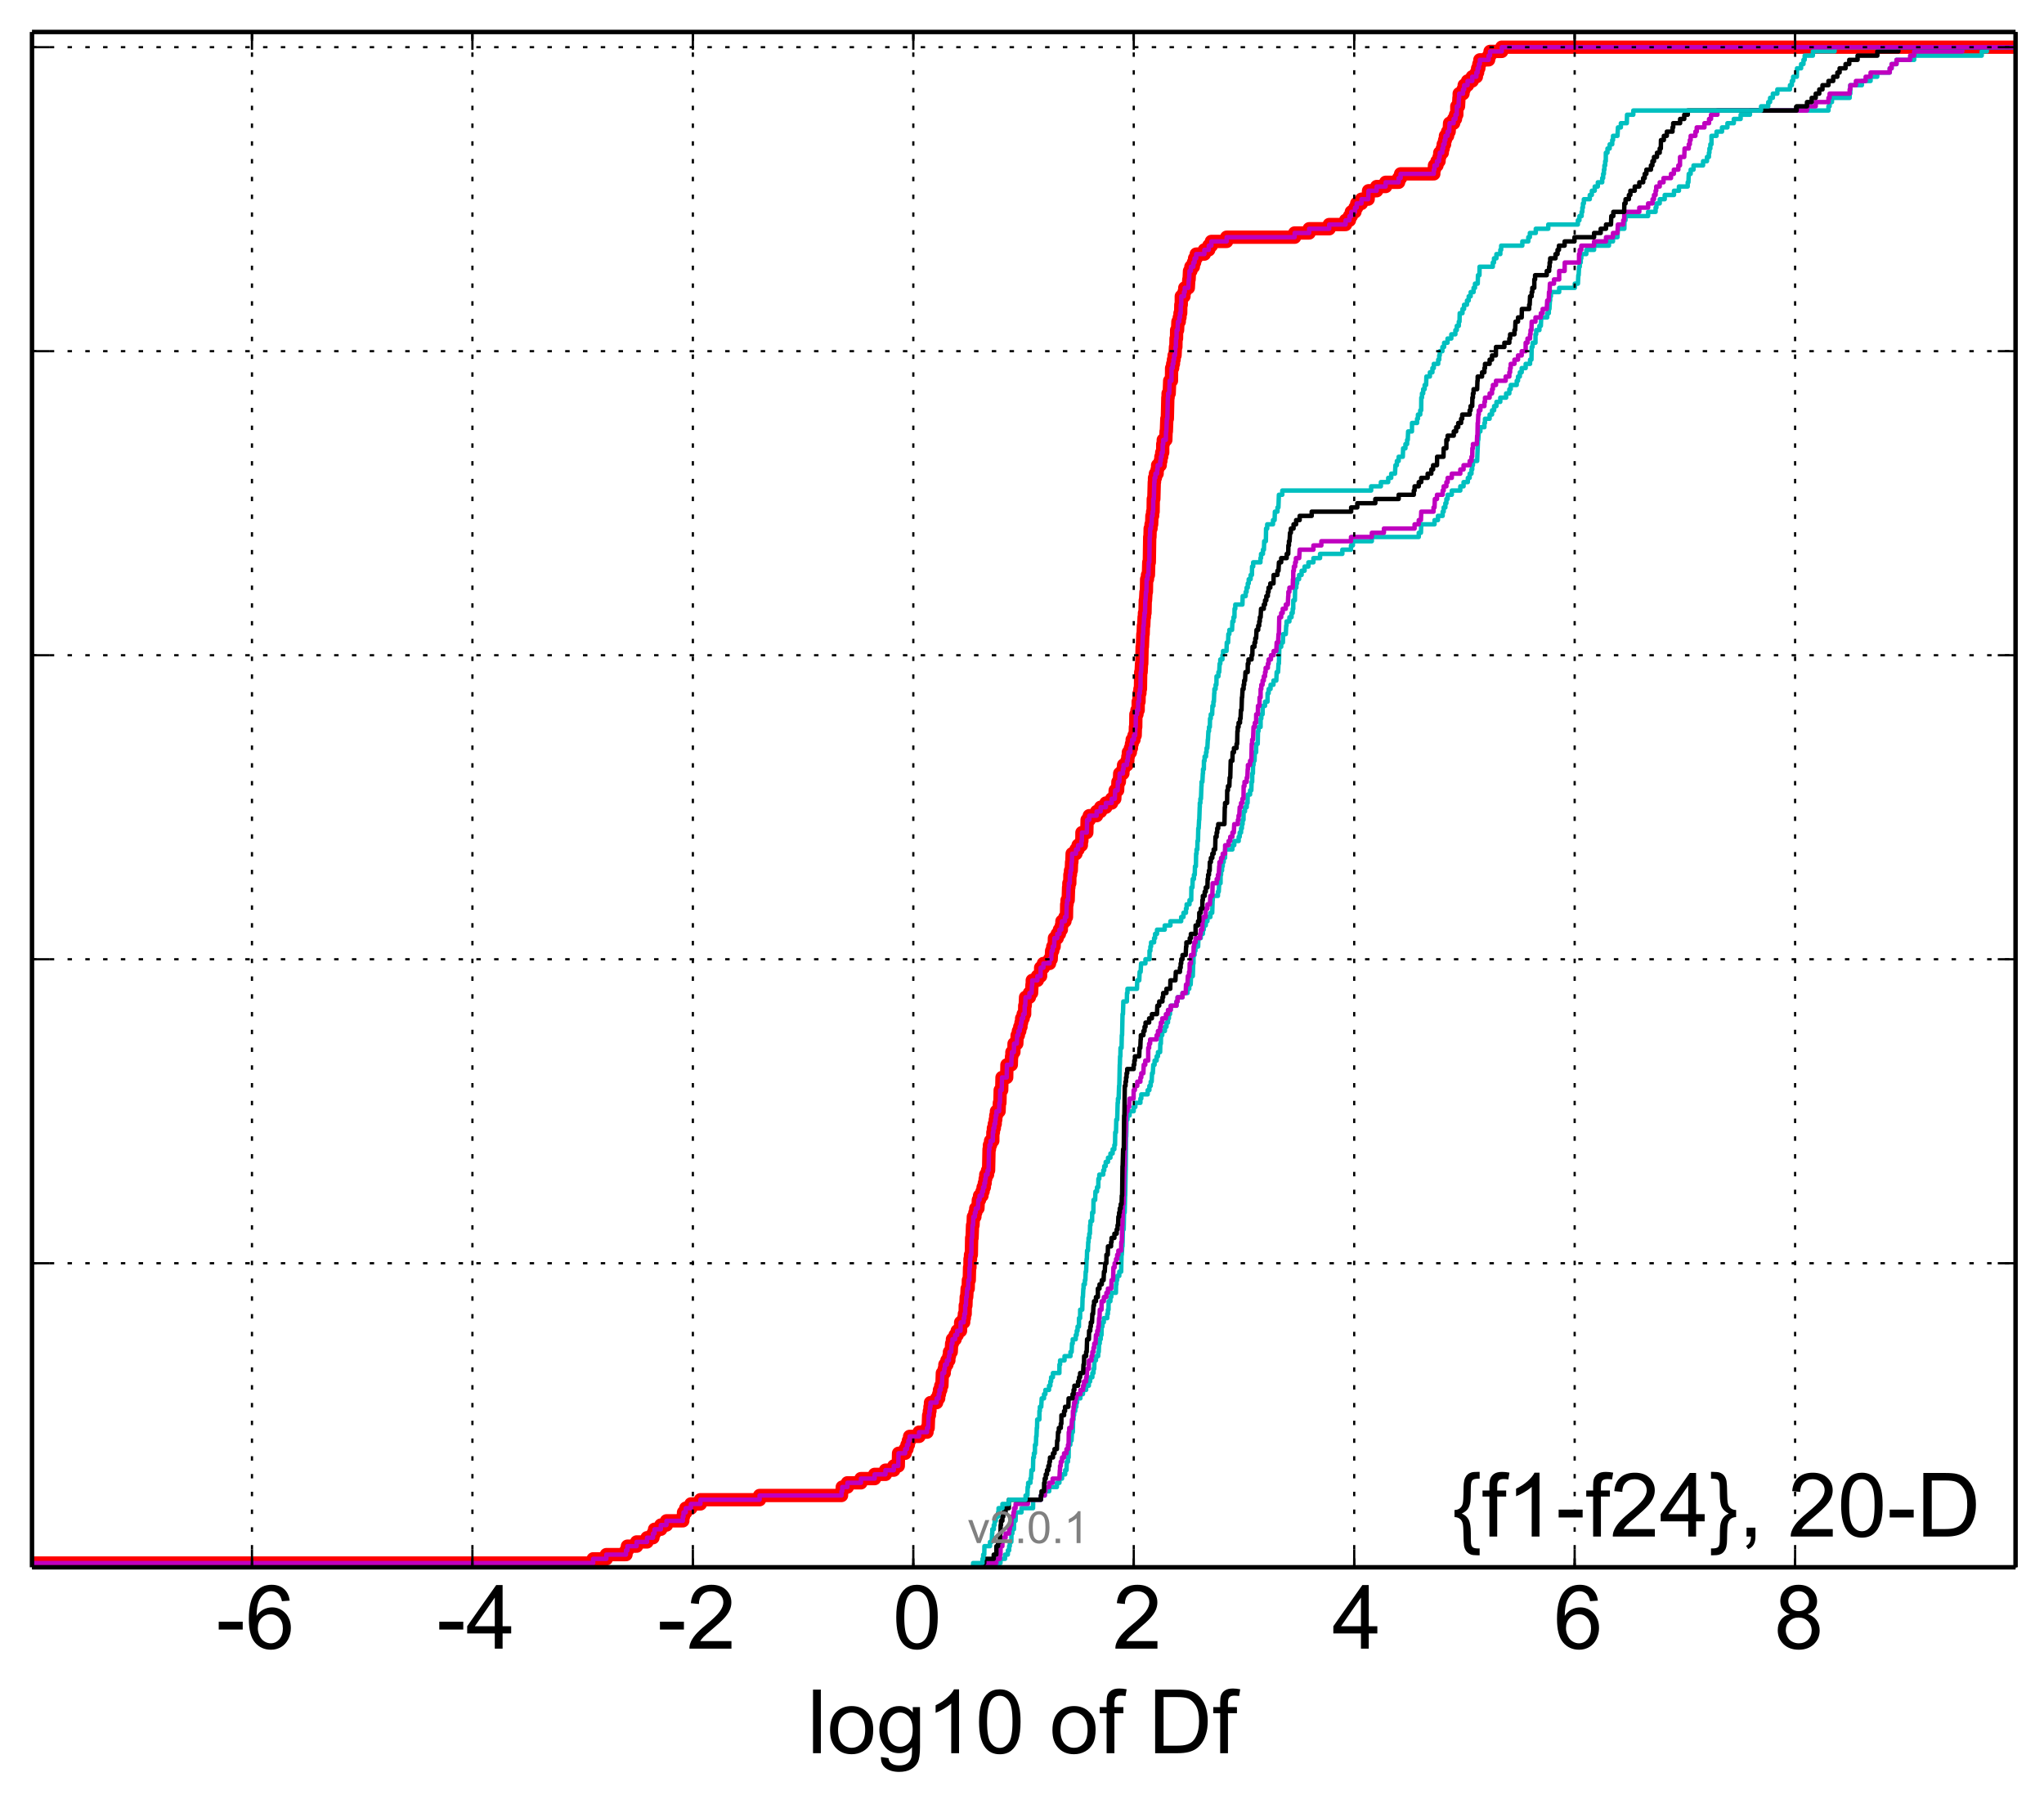 <?xml version="1.0" encoding="utf-8" standalone="no"?>
<!DOCTYPE svg PUBLIC "-//W3C//DTD SVG 1.1//EN"
  "http://www.w3.org/Graphics/SVG/1.1/DTD/svg11.dtd">
<!-- Created with matplotlib (http://matplotlib.org/) -->
<svg height="406pt" version="1.1" viewBox="0 0 460 406" width="460pt" xmlns="http://www.w3.org/2000/svg" xmlns:xlink="http://www.w3.org/1999/xlink">
 <defs>
  <style type="text/css">
*{stroke-linecap:butt;stroke-linejoin:round;}
  </style>
 </defs>
 <g id="figure_1">
  <g id="patch_1">
   <path d="
M0 406.059
L460.8 406.059
L460.8 0
L0 0
z
" style="fill:#ffffff;"/>
  </g>
  <g id="axes_1">
   <g id="patch_2">
    <path d="
M7.2 352.8
L453.6 352.8
L453.6 7.2
L7.2 7.2
z
" style="fill:#ffffff;"/>
   </g>
   <g id="line2d_1">
    <path clip-path="url(#p5bee155178)" d="
M7.093 352.8
L7.093 351.85
L133.495 351.85
L133.495 350.899
L136.457 350.899
L136.457 349.949
L140.88 349.949
L140.88 348.998
L141.2 348.998
L141.2 348.048
L143.272 348.048
L143.272 347.097
L145.612 347.097
L145.612 346.147
L146.953 346.147
L146.953 345.196
L147.305 345.196
L147.305 344.246
L148.719 344.246
L148.719 343.295
L149.991 343.295
L149.991 342.345
L153.669 342.345
L153.669 341.394
L153.824 341.394
L153.824 340.444
L154.331 340.444
L154.331 339.493
L155.488 339.493
L155.488 338.543
L157.626 338.543
L157.626 337.592
L170.942 337.592
L170.942 336.642
L189.385 336.642
L189.385 335.691
L189.549 335.691
L189.549 334.741
L190.708 334.741
L190.708 333.79
L193.75 333.79
L193.75 332.84
L196.833 332.84
L196.833 331.889
L199.273 331.889
L199.273 330.939
L201.149 330.939
L201.149 329.988
L202.159 329.988
L202.22 327.137
L203.702 327.137
L203.702 326.186
L204.118 326.186
L204.118 325.236
L204.43 325.236
L204.43 324.285
L204.708 324.285
L204.708 323.335
L206.835 323.335
L206.835 322.384
L208.624 322.384
L208.624 321.434
L208.883 321.434
L208.992 318.582
L209.157 318.582
L209.157 317.632
L209.29 317.632
L209.29 316.681
L209.405 316.681
L209.405 315.731
L210.789 315.731
L210.789 314.78
L211.247 314.78
L211.247 313.83
L211.427 313.83
L211.427 312.879
L211.713 312.879
L211.713 311.929
L211.976 311.929
L212.077 309.077
L212.5 309.077
L212.5 308.127
L212.645 308.127
L212.645 307.176
L213.102 307.176
L213.102 306.226
L213.539 306.226
L213.539 305.275
L213.679 305.275
L213.679 304.325
L214.074 304.325
L214.166 302.424
L214.345 302.424
L214.345 301.473
L214.95 301.473
L214.95 300.523
L215.42 300.523
L215.42 299.572
L216.164 299.572
L216.195 297.671
L216.877 297.671
L216.877 296.721
L217.027 296.721
L217.027 295.77
L217.211 295.77
L217.232 293.869
L217.38 293.869
L217.446 291.968
L217.559 291.968
L217.66 290.067
L217.892 290.067
L217.933 288.166
L218.13 288.166
L218.197 285.315
L218.288 285.315
L218.299 283.414
L218.412 283.414
L218.412 282.463
L218.599 282.463
L218.668 278.661
L218.764 278.661
L218.865 275.81
L218.983 275.81
L219.055 273.909
L219.398 273.909
L219.398 272.958
L219.594 272.958
L219.594 272.008
L220.081 272.008
L220.18 270.107
L220.449 270.107
L220.449 269.156
L220.995 269.156
L220.995 268.206
L221.247 268.206
L221.247 267.255
L221.528 267.255
L221.528 266.305
L221.709 266.305
L221.709 265.354
L221.847 265.354
L221.847 264.404
L222.247 264.404
L222.247 263.453
L222.478 263.453
L222.582 258.701
L222.676 258.701
L222.676 257.75
L222.925 257.75
L222.925 256.8
L223.43 256.8
L223.445 254.899
L223.564 254.899
L223.564 253.949
L223.773 253.949
L223.773 252.998
L223.974 252.998
L223.974 252.048
L224.097 252.048
L224.097 251.097
L224.25 251.097
L224.25 250.147
L224.843 250.147
L224.909 248.246
L225.029 248.246
L225.096 245.394
L225.431 245.394
L225.501 242.543
L226.555 242.543
L226.612 239.691
L227.592 239.691
L227.65 237.79
L227.729 237.79
L227.729 236.84
L228.179 236.84
L228.21 234.939
L228.829 234.939
L228.913 233.038
L229.189 233.038
L229.189 232.087
L229.499 232.087
L229.499 231.137
L229.768 231.137
L229.768 230.186
L229.921 230.186
L229.921 229.236
L230.266 229.236
L230.266 228.285
L230.595 228.285
L230.613 226.384
L230.726 226.384
L230.802 224.483
L231.666 224.483
L231.666 223.533
L232.154 223.533
L232.25 221.632
L232.31 221.632
L232.31 220.681
L233.465 220.681
L233.465 219.731
L234.187 219.731
L234.197 217.83
L234.818 217.83
L234.818 216.879
L236.2 216.879
L236.2 215.929
L236.57 215.929
L236.67 214.028
L236.925 214.028
L236.925 213.077
L237.235 213.077
L237.298 211.176
L237.933 211.176
L237.933 210.226
L238.423 210.226
L238.423 209.275
L238.854 209.275
L238.854 208.325
L238.985 208.325
L238.985 207.374
L239.667 207.374
L239.667 206.424
L240.006 206.424
L240.056 203.572
L240.143 203.572
L240.143 202.622
L240.391 202.622
L240.482 199.77
L240.544 199.77
L240.544 198.82
L240.756 198.82
L240.777 196.919
L240.91 196.919
L240.91 195.968
L241.088 195.968
L241.157 194.067
L241.225 194.067
L241.284 192.166
L242.143 192.166
L242.143 191.216
L242.623 191.216
L242.623 190.265
L243.356 190.265
L243.356 189.315
L243.472 189.315
L243.489 187.414
L244.586 187.414
L244.651 184.562
L245.135 184.562
L245.135 183.612
L246.795 183.612
L246.795 182.661
L247.699 182.661
L247.699 181.711
L248.88 181.711
L248.88 180.76
L250.178 180.76
L250.178 179.81
L250.882 179.81
L250.974 177.909
L251.522 177.909
L251.59 176.008
L251.907 176.008
L251.99 174.107
L252.711 174.107
L252.711 173.156
L252.855 173.156
L252.855 172.206
L253.616 172.206
L253.616 171.255
L253.822 171.255
L253.822 170.305
L253.938 170.305
L253.938 169.354
L254.386 169.354
L254.386 168.404
L254.63 168.404
L254.63 167.453
L254.796 167.453
L254.796 166.503
L255.205 166.503
L255.205 165.552
L255.47 165.552
L255.524 163.651
L255.596 163.651
L255.631 160.8
L255.875 160.8
L255.875 159.85
L256.145 159.85
L256.149 157.949
L256.334 157.949
L256.363 156.048
L256.537 156.048
L256.537 155.097
L256.654 155.097
L256.718 151.295
L256.813 151.295
L256.898 149.394
L256.953 149.394
L257.033 145.592
L257.094 145.592
L257.198 142.741
L257.27 142.741
L257.319 140.84
L257.402 140.84
L257.478 138.939
L257.557 138.939
L257.557 137.988
L257.681 137.988
L257.742 135.137
L257.802 135.137
L257.905 133.236
L257.995 133.236
L258.046 130.384
L258.242 130.384
L258.242 129.434
L258.451 129.434
L258.528 126.582
L258.652 126.582
L258.74 120.879
L258.801 120.879
L258.845 118.978
L259.036 118.978
L259.036 118.028
L259.18 118.028
L259.235 116.127
L259.397 116.127
L259.397 115.176
L259.51 115.176
L259.544 112.325
L259.668 112.325
L259.77 108.523
L259.822 108.523
L259.822 107.572
L260.022 107.572
L260.022 106.622
L260.408 106.622
L260.408 105.671
L260.526 105.671
L260.526 104.721
L261.105 104.721
L261.105 103.77
L261.255 103.77
L261.255 102.82
L261.443 102.82
L261.443 101.869
L261.665 101.869
L261.67 99.968
L261.793 99.968
L261.793 99.018
L262.37 99.018
L262.424 97.117
L262.488 97.117
L262.594 94.265
L262.709 94.265
L262.82 89.513
L262.879 89.513
L262.879 88.562
L263.128 88.562
L263.238 85.711
L263.636 85.711
L263.669 82.859
L263.904 82.859
L263.904 81.909
L264.085 81.909
L264.085 80.958
L264.234 80.958
L264.234 80.008
L264.438 80.008
L264.537 78.107
L264.631 78.107
L264.664 76.206
L264.777 76.206
L264.798 74.305
L265.015 74.305
L265.091 72.404
L265.394 72.404
L265.394 71.454
L265.557 71.454
L265.557 70.503
L265.712 70.503
L265.742 68.602
L265.842 68.602
L265.849 66.701
L266.452 66.701
L266.452 65.751
L266.631 65.751
L266.631 64.8
L267.432 64.8
L267.537 62.899
L267.607 62.899
L267.699 60.998
L268.01 60.998
L268.01 60.047
L268.567 60.047
L268.567 59.097
L268.841 59.097
L268.841 58.147
L269.209 58.147
L269.209 57.196
L271.044 57.196
L271.044 56.245
L272.031 56.245
L272.031 55.295
L272.62 55.295
L272.62 54.345
L276.055 54.345
L276.055 53.394
L291.361 53.394
L291.361 52.444
L294.626 52.444
L294.626 51.493
L299.132 51.493
L299.132 50.543
L302.822 50.543
L302.822 49.592
L303.691 49.592
L303.691 48.642
L304.115 48.642
L304.115 47.691
L304.931 47.691
L304.931 46.741
L305.327 46.741
L305.327 45.79
L306.398 45.79
L306.398 44.84
L307.903 44.84
L307.99 42.939
L309.82 42.939
L309.82 41.988
L311.842 41.988
L311.842 41.038
L314.759 41.038
L314.759 40.087
L315.202 40.087
L315.202 39.137
L322.676 39.137
L322.676 38.186
L322.824 38.186
L322.824 37.236
L323.391 37.236
L323.391 36.285
L323.857 36.285
L323.857 35.335
L324.016 35.335
L324.016 34.384
L324.587 34.384
L324.587 33.434
L324.794 33.434
L324.794 32.483
L325.106 32.483
L325.106 31.533
L325.294 31.533
L325.294 30.582
L325.781 30.582
L325.781 29.632
L326.131 29.632
L326.226 27.731
L327.138 27.731
L327.138 26.78
L327.56 26.78
L327.56 25.83
L327.853 25.83
L327.855 23.929
L328.237 23.929
L328.337 22.028
L328.391 22.028
L328.391 21.077
L329.252 21.077
L329.252 20.127
L329.515 20.127
L329.515 19.176
L330.273 19.176
L330.273 18.226
L331.326 18.226
L331.326 17.275
L332.258 17.275
L332.258 16.325
L332.537 16.325
L332.537 15.374
L332.811 15.374
L332.811 14.424
L333.038 14.424
L333.038 13.473
L335.01 13.473
L335.01 12.523
L335.333 12.523
L335.333 11.572
L337.968 11.572
L337.968 10.622
L337.968 10.622
L453.6 10.622
L453.6 10.622" style="fill:none;stroke:#ff0000;stroke-linecap:square;stroke-width:3.0;"/>
   </g>
   <g id="line2d_2">
    <path clip-path="url(#p5bee155178)" d="
M221.272 352.8
L221.272 351.85
L225.159 351.85
L225.159 350.899
L226.179 350.899
L226.179 349.949
L226.814 349.949
L226.814 348.998
L227.109 348.998
L227.109 348.048
L227.255 348.048
L227.255 347.097
L227.594 347.097
L227.635 345.196
L227.833 345.196
L227.833 344.246
L228.188 344.246
L228.23 342.345
L228.557 342.345
L228.611 340.444
L229.885 340.444
L229.885 339.493
L232.482 339.493
L232.525 337.592
L234.258 337.592
L234.258 336.642
L235.117 336.642
L235.117 335.691
L236.121 335.691
L236.121 334.741
L237.847 334.741
L237.847 333.79
L238.42 333.79
L238.42 332.84
L239.013 332.84
L239.013 331.889
L239.713 331.889
L239.713 330.939
L240.016 330.939
L240.081 329.038
L240.35 329.038
L240.35 328.087
L240.489 328.087
L240.526 325.236
L240.873 325.236
L240.873 324.285
L241.142 324.285
L241.247 322.384
L241.444 322.384
L241.502 319.533
L241.597 319.533
L241.597 318.582
L241.723 318.582
L241.723 317.632
L241.983 317.632
L241.983 316.681
L242.23 316.681
L242.23 315.731
L242.395 315.731
L242.395 314.78
L243.139 314.78
L243.139 313.83
L243.715 313.83
L243.715 312.879
L244.43 312.879
L244.43 311.929
L245.042 311.929
L245.042 310.978
L245.337 310.978
L245.337 310.028
L245.835 310.028
L245.835 309.077
L246.089 309.077
L246.089 308.127
L246.256 308.127
L246.308 306.226
L246.643 306.226
L246.643 305.275
L247.149 305.275
L247.149 304.325
L247.272 304.325
L247.35 302.424
L247.499 302.424
L247.499 301.473
L247.719 301.473
L247.719 300.523
L247.895 300.523
L247.921 298.622
L248.107 298.622
L248.107 297.671
L248.411 297.671
L248.411 296.721
L249.189 296.721
L249.189 295.77
L249.335 295.77
L249.335 294.82
L249.473 294.82
L249.491 292.919
L249.895 292.919
L249.895 291.968
L250.096 291.968
L250.096 291.018
L251.133 291.018
L251.168 289.117
L251.263 289.117
L251.263 288.166
L251.421 288.166
L251.421 287.216
L251.893 287.216
L251.893 286.265
L252.317 286.265
L252.4 282.463
L252.458 282.463
L252.559 280.562
L252.616 280.562
L252.715 276.76
L252.886 276.76
L252.965 272.958
L253.106 272.958
L253.201 269.156
L253.223 269.156
L253.33 263.453
L253.338 263.453
L253.417 255.85
L253.466 255.85
L253.533 252.048
L253.738 252.048
L253.738 251.097
L254.213 251.097
L254.213 250.147
L255.13 250.147
L255.13 249.196
L255.505 249.196
L255.505 248.246
L256.646 248.246
L256.646 247.295
L256.846 247.295
L256.846 246.345
L258.277 246.345
L258.277 245.394
L258.668 245.394
L258.668 244.444
L258.965 244.444
L258.965 243.493
L259.181 243.493
L259.269 241.592
L259.441 241.592
L259.544 239.691
L259.839 239.691
L259.839 238.741
L260.295 238.741
L260.295 237.79
L260.598 237.79
L260.598 236.84
L261.084 236.84
L261.13 234.939
L261.251 234.939
L261.29 233.038
L261.561 233.038
L261.561 232.087
L262.16 232.087
L262.16 231.137
L262.516 231.137
L262.516 230.186
L262.855 230.186
L262.855 229.236
L263.06 229.236
L263.06 228.285
L263.304 228.285
L263.304 227.335
L263.473 227.335
L263.473 226.384
L264.768 226.384
L264.768 225.434
L265.016 225.434
L265.016 224.483
L266.12 224.483
L266.12 223.533
L267.255 223.533
L267.255 222.582
L267.641 222.582
L267.641 221.632
L267.959 221.632
L268.041 219.731
L268.438 219.731
L268.532 216.879
L268.598 216.879
L268.602 214.978
L268.836 214.978
L268.836 214.028
L269.037 214.028
L269.037 213.077
L269.638 213.077
L269.697 211.176
L270.231 211.176
L270.231 210.226
L270.703 210.226
L270.703 209.275
L270.912 209.275
L270.912 208.325
L271.358 208.325
L271.358 207.374
L271.73 207.374
L271.73 206.424
L272.398 206.424
L272.398 205.473
L272.806 205.473
L272.904 202.622
L272.937 202.622
L272.937 201.671
L274.094 201.671
L274.094 200.721
L274.28 200.721
L274.379 198.82
L274.682 198.82
L274.694 196.919
L274.804 196.919
L274.804 195.968
L275.016 195.968
L275.016 195.018
L275.171 195.018
L275.171 194.067
L275.387 194.067
L275.387 193.117
L275.697 193.117
L275.716 191.216
L277.351 191.216
L277.351 190.265
L277.768 190.265
L277.768 189.315
L278.765 189.315
L278.765 188.364
L278.997 188.364
L278.997 187.414
L279.298 187.414
L279.298 186.463
L279.489 186.463
L279.489 185.513
L279.65 185.513
L279.65 184.562
L279.846 184.562
L279.871 182.661
L280.178 182.661
L280.178 181.711
L280.576 181.711
L280.576 180.76
L280.764 180.76
L280.795 178.859
L281.328 178.859
L281.328 177.909
L281.61 177.909
L281.668 176.008
L281.801 176.008
L281.819 174.107
L281.965 174.107
L281.998 172.206
L282.108 172.206
L282.108 171.255
L282.337 171.255
L282.396 169.354
L282.689 169.354
L282.707 167.453
L283.048 167.453
L283.107 164.602
L283.223 164.602
L283.223 163.651
L283.691 163.651
L283.704 161.75
L283.858 161.75
L283.858 160.8
L284.142 160.8
L284.168 158.899
L284.696 158.899
L284.696 157.949
L285.251 157.949
L285.273 156.048
L285.508 156.048
L285.508 155.097
L285.938 155.097
L285.938 154.147
L286.589 154.147
L286.589 153.196
L287.23 153.196
L287.312 151.295
L287.63 151.295
L287.724 149.394
L287.816 149.394
L287.92 145.592
L288.336 145.592
L288.336 144.642
L288.713 144.642
L288.77 142.741
L289.366 142.741
L289.457 140.84
L289.537 140.84
L289.537 139.889
L290.18 139.889
L290.18 138.939
L290.659 138.939
L290.659 137.988
L290.92 137.988
L290.92 137.038
L291.044 137.038
L291.049 135.137
L291.409 135.137
L291.475 132.285
L291.736 132.285
L291.736 131.335
L291.907 131.335
L291.907 130.384
L292.354 130.384
L292.354 129.434
L292.926 129.434
L292.926 128.483
L293.594 128.483
L293.594 127.533
L294.456 127.533
L294.456 126.582
L295.583 126.582
L295.583 125.632
L297.076 125.632
L297.076 124.681
L302.094 124.681
L302.094 123.731
L304.04 123.731
L304.04 122.78
L304.469 122.78
L304.469 121.83
L308.73 121.83
L308.73 120.879
L319.29 120.879
L319.29 119.929
L319.779 119.929
L319.853 118.028
L322.84 118.028
L322.84 117.077
L323.61 117.077
L323.61 116.127
L324.669 116.127
L324.669 115.176
L324.899 115.176
L324.899 114.226
L325.275 114.226
L325.275 113.275
L325.508 113.275
L325.508 112.325
L325.792 112.325
L325.792 111.374
L326.725 111.374
L326.725 110.424
L328.64 110.424
L328.64 109.473
L329.373 109.473
L329.373 108.523
L330.335 108.523
L330.335 107.572
L330.746 107.572
L330.746 106.622
L331.153 106.622
L331.153 105.671
L331.323 105.671
L331.323 104.721
L331.481 104.721
L331.481 103.77
L332.434 103.77
L332.544 100.919
L332.552 100.919
L332.615 99.018
L332.691 99.018
L332.797 97.117
L333.161 97.117
L333.161 96.166
L334.064 96.166
L334.064 95.216
L334.196 95.216
L334.196 94.265
L335.237 94.265
L335.237 93.315
L335.78 93.315
L335.78 92.364
L336.253 92.364
L336.253 91.414
L336.772 91.414
L336.772 90.463
L337.636 90.463
L337.636 89.513
L338.951 89.513
L338.951 88.562
L339.676 88.562
L339.676 87.612
L339.991 87.612
L339.991 86.661
L341.338 86.661
L341.338 85.711
L341.627 85.711
L341.627 84.76
L342.039 84.76
L342.039 83.81
L342.456 83.81
L342.456 82.859
L343.35 82.859
L343.35 81.909
L344.339 81.909
L344.339 80.958
L344.655 80.958
L344.702 78.107
L344.904 78.107
L344.904 77.156
L345.559 77.156
L345.56 75.255
L345.723 75.255
L345.723 74.305
L346.444 74.305
L346.444 73.355
L346.767 73.355
L346.856 71.454
L348.2 71.454
L348.2 70.503
L348.557 70.503
L348.557 69.552
L348.699 69.552
L348.808 67.651
L348.869 67.651
L348.869 66.701
L349.029 66.701
L349.029 65.751
L350.892 65.751
L350.892 64.8
L354.404 64.8
L354.404 63.849
L355.113 63.849
L355.199 61.949
L355.274 61.949
L355.37 60.047
L355.525 60.047
L355.525 59.097
L355.742 59.097
L355.742 58.147
L355.873 58.147
L355.873 57.196
L356.999 57.196
L356.999 56.245
L358.746 56.245
L358.746 55.295
L362.095 55.295
L362.095 54.345
L363 54.345
L363 53.394
L364.01 53.394
L364.098 51.493
L365.559 51.493
L365.594 49.592
L365.817 49.592
L365.817 48.642
L370.907 48.642
L370.907 47.691
L372.59 47.691
L372.59 46.741
L372.771 46.741
L372.771 45.79
L373.518 45.79
L373.518 44.84
L374.645 44.84
L374.645 43.889
L376.728 43.889
L376.728 42.939
L377.843 42.939
L377.843 41.988
L379.818 41.988
L379.818 41.038
L379.979 41.038
L380.057 39.137
L380.484 39.137
L380.484 38.186
L381.126 38.186
L381.126 37.236
L383.272 37.236
L383.272 36.285
L384.152 36.285
L384.152 35.335
L384.591 35.335
L384.591 34.384
L384.707 34.384
L384.707 33.434
L384.913 33.434
L384.913 32.483
L385.164 32.483
L385.17 30.582
L386.304 30.582
L386.304 29.632
L387.536 29.632
L387.536 28.681
L388.757 28.681
L388.757 27.731
L390.191 27.731
L390.191 26.78
L391.728 26.78
L391.728 25.83
L393.823 25.83
L393.823 24.879
L411.495 24.879
L411.495 23.929
L411.752 23.929
L411.752 22.978
L412.28 22.978
L412.28 22.028
L416.268 22.028
L416.268 21.077
L416.408 21.077
L416.414 19.176
L419.016 19.176
L419.016 18.226
L420.973 18.226
L420.973 17.275
L422.468 17.275
L422.468 16.325
L425.286 16.325
L425.286 15.374
L425.705 15.374
L425.705 14.424
L426.809 14.424
L426.809 13.473
L430.785 13.473
L430.785 12.523
L445.983 12.523
L445.983 11.572
L447.134 11.572
L447.134 10.622
L447.134 10.622
L453.6 10.622
L453.6 10.622" style="fill:none;stroke:#00bfbf;stroke-linecap:square;"/>
   </g>
   <g id="line2d_3">
    <path clip-path="url(#p5bee155178)" d="
M221.272 352.8
L221.272 351.85
L224.222 351.85
L224.222 350.899
L225.01 350.899
L225.01 349.949
L225.159 349.949
L225.195 348.048
L225.584 348.048
L225.626 346.147
L226.306 346.147
L226.306 345.196
L227.109 345.196
L227.109 344.246
L227.282 344.246
L227.282 343.295
L227.594 343.295
L227.635 341.394
L228.09 341.394
L228.09 340.444
L228.23 340.444
L228.23 339.493
L228.557 339.493
L228.557 338.543
L231.319 338.543
L231.319 337.592
L234.258 337.592
L234.258 336.642
L235.117 336.642
L235.117 335.691
L235.292 335.691
L235.292 334.741
L236.121 334.741
L236.121 333.79
L236.89 333.79
L236.89 332.84
L238.42 332.84
L238.516 330.939
L238.562 330.939
L238.562 329.988
L238.73 329.988
L238.73 329.038
L239.013 329.038
L239.013 328.087
L239.471 328.087
L239.471 327.137
L240.016 327.137
L240.016 326.186
L240.35 326.186
L240.35 325.236
L240.489 325.236
L240.526 322.384
L240.636 322.384
L240.636 321.434
L241.142 321.434
L241.247 319.533
L241.444 319.533
L241.462 317.632
L241.597 317.632
L241.597 316.681
L241.723 316.681
L241.723 315.731
L241.983 315.731
L241.983 314.78
L242.23 314.78
L242.23 313.83
L243.139 313.83
L243.139 312.879
L243.747 312.879
L243.747 311.929
L243.946 311.929
L243.946 310.978
L244.43 310.978
L244.43 310.028
L244.556 310.028
L244.649 308.127
L245.042 308.127
L245.057 306.226
L245.644 306.226
L245.644 305.275
L245.835 305.275
L245.835 304.325
L246.089 304.325
L246.089 303.374
L246.256 303.374
L246.256 302.424
L246.558 302.424
L246.643 300.523
L246.929 300.523
L246.929 299.572
L247.149 299.572
L247.149 298.622
L247.272 298.622
L247.347 296.721
L247.448 296.721
L247.513 294.82
L247.895 294.82
L247.921 292.919
L248.42 292.919
L248.42 291.968
L248.989 291.968
L248.989 291.018
L249.335 291.018
L249.335 290.067
L250.096 290.067
L250.156 288.166
L250.497 288.166
L250.574 285.315
L250.846 285.315
L250.846 284.364
L251.166 284.364
L251.166 283.414
L251.421 283.414
L251.421 282.463
L251.689 282.463
L251.689 281.513
L252.317 281.513
L252.347 279.612
L252.458 279.612
L252.559 275.81
L252.606 275.81
L252.715 271.057
L252.859 271.057
L252.967 265.354
L252.977 265.354
L253.081 262.503
L253.108 262.503
L253.168 258.701
L253.223 258.701
L253.325 254.899
L253.355 254.899
L253.466 250.147
L253.738 250.147
L253.738 249.196
L254.109 249.196
L254.213 247.295
L255.112 247.295
L255.13 245.394
L255.404 245.394
L255.404 244.444
L255.943 244.444
L255.943 243.493
L256.646 243.493
L256.646 242.543
L256.846 242.543
L256.846 241.592
L257.313 241.592
L257.392 239.691
L257.74 239.691
L257.74 238.741
L258.398 238.741
L258.413 235.889
L258.611 235.889
L258.611 234.939
L258.833 234.939
L258.833 233.988
L260.295 233.988
L260.295 233.038
L260.598 233.038
L260.598 232.087
L261.091 232.087
L261.091 231.137
L261.251 231.137
L261.251 230.186
L261.561 230.186
L261.561 229.236
L262.383 229.236
L262.383 228.285
L262.855 228.285
L262.855 227.335
L263.473 227.335
L263.473 226.384
L264.768 226.384
L264.768 225.434
L265.016 225.434
L265.016 224.483
L266.12 224.483
L266.12 223.533
L266.839 223.533
L266.91 221.632
L267.249 221.632
L267.317 219.731
L267.6 219.731
L267.6 218.78
L267.721 218.78
L267.741 216.879
L268.027 216.879
L268.03 214.978
L268.598 214.978
L268.628 213.077
L268.754 213.077
L268.754 212.127
L269.064 212.127
L269.064 211.176
L270.068 211.176
L270.068 210.226
L270.231 210.226
L270.231 209.275
L270.585 209.275
L270.599 207.374
L270.703 207.374
L270.703 206.424
L271.316 206.424
L271.358 204.523
L271.73 204.523
L271.73 203.572
L272.289 203.572
L272.398 201.671
L272.833 201.671
L272.904 198.82
L273.819 198.82
L273.819 197.869
L274.094 197.869
L274.094 196.919
L274.28 196.919
L274.379 195.018
L274.436 195.018
L274.436 194.067
L274.804 194.067
L274.804 193.117
L275.171 193.117
L275.171 192.166
L275.697 192.166
L275.716 190.265
L276.494 190.265
L276.494 189.315
L276.867 189.315
L276.867 188.364
L277.351 188.364
L277.351 187.414
L277.666 187.414
L277.768 185.513
L278.581 185.513
L278.581 184.562
L278.735 184.562
L278.735 183.612
L278.903 183.612
L278.997 181.711
L279.298 181.711
L279.298 180.76
L279.601 180.76
L279.601 179.81
L279.846 179.81
L279.883 176.958
L280.07 176.958
L280.07 176.008
L280.576 176.008
L280.576 175.057
L280.709 175.057
L280.795 173.156
L280.842 173.156
L280.842 172.206
L281.328 172.206
L281.328 171.255
L281.61 171.255
L281.702 167.453
L281.801 167.453
L281.801 166.503
L281.998 166.503
L282.108 163.651
L282.396 163.651
L282.396 162.701
L282.689 162.701
L282.707 160.8
L283.082 160.8
L283.107 158.899
L283.447 158.899
L283.461 156.998
L283.691 156.998
L283.704 155.097
L283.858 155.097
L283.858 154.147
L284.142 154.147
L284.142 153.196
L284.416 153.196
L284.416 152.246
L284.696 152.246
L284.696 151.295
L284.833 151.295
L284.833 150.345
L285.326 150.345
L285.326 149.394
L285.508 149.394
L285.508 148.444
L286.028 148.444
L286.028 147.493
L286.628 147.493
L286.628 146.543
L287.23 146.543
L287.312 144.642
L287.63 144.642
L287.724 142.741
L287.816 142.741
L287.898 138.939
L288.33 138.939
L288.33 137.988
L288.672 137.988
L288.672 137.038
L289.366 137.038
L289.366 136.087
L289.817 136.087
L289.912 134.186
L289.947 134.186
L289.947 133.236
L290.18 133.236
L290.18 132.285
L290.92 132.285
L290.976 130.384
L291.044 130.384
L291.049 128.483
L291.185 128.483
L291.185 127.533
L291.47 127.533
L291.47 126.582
L291.646 126.582
L291.646 125.632
L292.38 125.632
L292.488 123.731
L295.583 123.731
L295.583 122.78
L297.368 122.78
L297.368 121.83
L304.04 121.83
L304.04 120.879
L308.73 120.879
L308.73 119.929
L311.449 119.929
L311.449 118.978
L318.35 118.978
L318.35 118.028
L319.29 118.028
L319.29 117.077
L319.779 117.077
L319.853 115.176
L322.613 115.176
L322.613 114.226
L322.84 114.226
L322.911 112.325
L323.395 112.325
L323.395 111.374
L324.669 111.374
L324.669 110.424
L324.899 110.424
L324.899 109.473
L325.508 109.473
L325.508 108.523
L325.792 108.523
L325.792 107.572
L326.725 107.572
L326.725 106.622
L328.64 106.622
L328.64 105.671
L329.373 105.671
L329.373 104.721
L330.746 104.721
L330.746 103.77
L331.153 103.77
L331.153 102.82
L331.323 102.82
L331.355 100.919
L331.481 100.919
L331.481 99.968
L332.352 99.968
L332.434 98.067
L332.499 98.067
L332.552 95.216
L332.615 95.216
L332.691 93.315
L332.797 93.315
L332.797 92.364
L333.161 92.364
L333.161 91.414
L334.064 91.414
L334.064 90.463
L334.196 90.463
L334.196 89.513
L335.237 89.513
L335.237 88.562
L335.78 88.562
L335.78 87.612
L335.977 87.612
L335.977 86.661
L336.67 86.661
L336.67 85.711
L338.847 85.711
L338.847 84.76
L339.676 84.76
L339.676 83.81
L339.851 83.81
L339.851 82.859
L339.991 82.859
L339.991 81.909
L340.825 81.909
L340.825 80.958
L341.627 80.958
L341.627 80.008
L342.456 80.008
L342.456 79.057
L343.346 79.057
L343.35 77.156
L343.763 77.156
L343.763 76.206
L344.339 76.206
L344.339 75.255
L344.453 75.255
L344.453 74.305
L344.655 74.305
L344.702 72.404
L345.559 72.404
L345.559 71.454
L346.767 71.454
L346.767 70.503
L347.171 70.503
L347.171 69.552
L348.095 69.552
L348.2 67.651
L348.551 67.651
L348.604 65.751
L348.725 65.751
L348.808 63.849
L349.722 63.849
L349.722 62.899
L350.892 62.899
L350.892 60.998
L352.117 60.998
L352.146 59.097
L355.358 59.097
L355.37 57.196
L355.525 57.196
L355.525 56.245
L355.87 56.245
L355.87 55.295
L358.746 55.295
L358.746 54.345
L361.431 54.345
L361.431 53.394
L363 53.394
L363 52.444
L364.01 52.444
L364.098 50.543
L365.307 50.543
L365.307 49.592
L365.517 49.592
L365.559 47.691
L368.923 47.691
L368.923 46.741
L370.907 46.741
L370.907 45.79
L371.902 45.79
L371.902 44.84
L372.231 44.84
L372.231 43.889
L372.59 43.889
L372.59 42.939
L372.735 42.939
L372.735 41.988
L373.518 41.988
L373.518 41.038
L374.374 41.038
L374.374 40.087
L376.056 40.087
L376.056 39.137
L376.696 39.137
L376.696 38.186
L377.709 38.186
L377.709 37.236
L378.075 37.236
L378.096 35.335
L379.038 35.335
L379.113 33.434
L380.057 33.434
L380.057 32.483
L380.293 32.483
L380.293 31.533
L380.484 31.533
L380.484 30.582
L381.546 30.582
L381.546 29.632
L381.849 29.632
L381.849 28.681
L383.585 28.681
L383.585 27.731
L384.622 27.731
L384.622 26.78
L385.065 26.78
L385.065 25.83
L386.499 25.83
L386.499 24.879
L406.657 24.879
L406.657 23.929
L408.626 23.929
L408.626 22.978
L411.495 22.978
L411.495 22.028
L411.752 22.028
L411.752 21.077
L416.268 21.077
L416.268 20.127
L416.414 20.127
L416.414 19.176
L417.669 19.176
L417.669 18.226
L419.861 18.226
L419.861 17.275
L420.973 17.275
L420.973 16.325
L425.286 16.325
L425.286 15.374
L425.705 15.374
L425.705 14.424
L426.809 14.424
L426.809 13.473
L429.878 13.473
L429.878 12.523
L430.785 12.523
L430.785 11.572
L441.608 11.572
L441.608 10.622
L441.608 10.622
L453.6 10.622
L453.6 10.622" style="fill:none;stroke:#bf00bf;stroke-linecap:square;"/>
   </g>
   <g id="line2d_4">
    <path clip-path="url(#p5bee155178)" d="
M221.272 352.8
L221.272 351.85
L221.51 351.85
L221.51 350.899
L223.64 350.899
L223.64 349.949
L224.222 349.949
L224.245 348.048
L224.613 348.048
L224.613 347.097
L225.01 347.097
L225.057 345.196
L225.159 345.196
L225.195 343.295
L225.277 343.295
L225.277 342.345
L225.584 342.345
L225.584 341.394
L225.785 341.394
L225.785 340.444
L226.306 340.444
L226.306 339.493
L227.035 339.493
L227.046 337.592
L234.258 337.592
L234.258 336.642
L234.392 336.642
L234.392 335.691
L234.955 335.691
L234.985 333.79
L235.117 333.79
L235.117 332.84
L235.35 332.84
L235.35 331.889
L235.628 331.889
L235.628 330.939
L235.93 330.939
L235.93 329.988
L236.159 329.988
L236.159 329.038
L236.297 329.038
L236.297 328.087
L236.97 328.087
L236.97 327.137
L237.325 327.137
L237.325 326.186
L237.857 326.186
L237.915 324.285
L238.049 324.285
L238.104 322.384
L238.293 322.384
L238.293 321.434
L238.73 321.434
L238.73 320.483
L238.858 320.483
L238.873 318.582
L239.471 318.582
L239.471 317.632
L239.692 317.632
L239.692 316.681
L240.431 316.681
L240.49 314.78
L241.376 314.78
L241.376 313.83
L241.611 313.83
L241.611 312.879
L241.791 312.879
L241.791 311.929
L242.614 311.929
L242.614 310.978
L242.855 310.978
L242.855 310.028
L243.079 310.028
L243.079 309.077
L243.747 309.077
L243.841 307.176
L243.946 307.176
L243.99 305.275
L244.43 305.275
L244.43 304.325
L244.556 304.325
L244.649 301.473
L245.057 301.473
L245.098 299.572
L245.362 299.572
L245.362 298.622
L245.491 298.622
L245.491 297.671
L245.756 297.671
L245.835 295.77
L245.992 295.77
L246.089 293.869
L246.217 293.869
L246.217 292.919
L246.643 292.919
L246.643 291.968
L247.075 291.968
L247.079 290.067
L247.448 290.067
L247.448 289.117
L247.957 289.117
L247.957 288.166
L248.364 288.166
L248.442 286.265
L248.623 286.265
L248.726 284.364
L248.991 284.364
L249.001 282.463
L249.302 282.463
L249.346 280.562
L250.04 280.562
L250.04 279.612
L250.156 279.612
L250.156 278.661
L250.796 278.661
L250.796 277.711
L251.304 277.711
L251.304 276.76
L251.506 276.76
L251.506 275.81
L251.626 275.81
L251.689 273.909
L251.856 273.909
L251.856 272.958
L252.008 272.958
L252.008 272.008
L252.225 272.008
L252.225 271.057
L252.418 271.057
L252.458 269.156
L252.532 269.156
L252.618 262.503
L252.648 262.503
L252.758 258.701
L252.907 258.701
L252.986 251.097
L253.046 251.097
L253.132 244.444
L253.296 244.444
L253.296 243.493
L253.418 243.493
L253.418 242.543
L253.536 242.543
L253.536 241.592
L253.678 241.592
L253.678 240.642
L255.13 240.642
L255.13 239.691
L255.28 239.691
L255.28 238.741
L255.404 238.741
L255.404 237.79
L256.377 237.79
L256.451 235.889
L256.62 235.889
L256.7 233.988
L256.741 233.988
L256.741 233.038
L257.322 233.038
L257.322 232.087
L257.583 232.087
L257.583 231.137
L257.803 231.137
L257.803 230.186
L258.611 230.186
L258.611 229.236
L259.233 229.236
L259.233 228.285
L260.374 228.285
L260.462 226.384
L260.882 226.384
L260.882 225.434
L261.611 225.434
L261.611 224.483
L261.767 224.483
L261.767 223.533
L262.505 223.533
L262.505 222.582
L263.361 222.582
L263.4 220.681
L264.526 220.681
L264.618 218.78
L265.543 218.78
L265.543 217.83
L265.709 217.83
L265.709 216.879
L265.838 216.879
L265.838 215.929
L266.128 215.929
L266.128 214.978
L266.831 214.978
L266.933 213.077
L266.995 213.077
L266.995 212.127
L267.755 212.127
L267.755 211.176
L268.008 211.176
L268.008 210.226
L269.063 210.226
L269.064 208.325
L269.625 208.325
L269.625 207.374
L269.89 207.374
L269.895 205.473
L270.231 205.473
L270.231 204.523
L270.585 204.523
L270.599 202.622
L270.703 202.622
L270.703 201.671
L271.118 201.671
L271.118 200.721
L271.358 200.721
L271.358 199.77
L271.73 199.77
L271.775 197.869
L271.89 197.869
L271.89 196.919
L272.081 196.919
L272.081 195.968
L272.238 195.968
L272.275 194.067
L272.51 194.067
L272.51 193.117
L272.833 193.117
L272.833 192.166
L273.136 192.166
L273.136 191.216
L273.471 191.216
L273.543 188.364
L273.796 188.364
L273.796 187.414
L273.941 187.414
L273.941 186.463
L274.16 186.463
L274.16 185.513
L275.557 185.513
L275.639 181.711
L275.697 181.711
L275.697 180.76
L276.152 180.76
L276.185 177.909
L276.353 177.909
L276.353 176.958
L276.667 176.958
L276.737 175.057
L276.867 175.057
L276.97 171.255
L277.351 171.255
L277.397 169.354
L277.697 169.354
L277.697 168.404
L278.287 168.404
L278.287 167.453
L278.415 167.453
L278.48 164.602
L278.555 164.602
L278.555 163.651
L278.742 163.651
L278.742 162.701
L279.061 162.701
L279.061 161.75
L279.187 161.75
L279.265 159.85
L279.402 159.85
L279.49 156.998
L279.542 156.998
L279.649 155.097
L279.871 155.097
L279.871 154.147
L280.004 154.147
L280.004 153.196
L280.192 153.196
L280.296 151.295
L280.795 151.295
L280.813 149.394
L280.969 149.394
L280.969 148.444
L281.668 148.444
L281.668 147.493
L281.837 147.493
L281.883 145.592
L282.319 145.592
L282.319 144.642
L282.503 144.642
L282.503 143.691
L282.689 143.691
L282.785 141.79
L283.157 141.79
L283.157 140.84
L283.387 140.84
L283.387 139.889
L283.528 139.889
L283.528 138.939
L283.704 138.939
L283.796 137.038
L284.416 137.038
L284.416 136.087
L284.696 136.087
L284.696 135.137
L284.984 135.137
L284.984 134.186
L285.326 134.186
L285.326 133.236
L285.494 133.236
L285.494 132.285
L285.883 132.285
L285.883 131.335
L286.597 131.335
L286.628 129.434
L287.483 129.434
L287.483 128.483
L287.724 128.483
L287.826 126.582
L288.33 126.582
L288.33 125.632
L289.571 125.632
L289.571 124.681
L289.912 124.681
L289.947 122.78
L290.078 122.78
L290.078 121.83
L290.214 121.83
L290.323 119.929
L290.513 119.929
L290.513 118.978
L291.112 118.978
L291.112 118.028
L291.692 118.028
L291.692 117.077
L292.488 117.077
L292.488 116.127
L295.195 116.127
L295.195 115.176
L304.075 115.176
L304.075 114.226
L305.457 114.226
L305.457 113.275
L309.515 113.275
L309.515 112.325
L314.768 112.325
L314.768 111.374
L318.174 111.374
L318.174 110.424
L318.35 110.424
L318.35 109.473
L319.29 109.473
L319.29 108.523
L319.853 108.523
L319.853 107.572
L321.294 107.572
L321.294 106.622
L322.117 106.622
L322.117 105.671
L322.52 105.671
L322.52 104.721
L323.395 104.721
L323.421 102.82
L324.852 102.82
L324.899 100.919
L325.503 100.919
L325.508 99.018
L325.792 99.018
L325.792 98.067
L327.171 98.067
L327.171 97.117
L327.707 97.117
L327.707 96.166
L328.171 96.166
L328.171 95.216
L328.824 95.216
L328.824 94.265
L329.071 94.265
L329.071 93.315
L330.746 93.315
L330.746 92.364
L330.953 92.364
L330.953 91.414
L331.323 91.414
L331.355 89.513
L331.481 89.513
L331.481 88.562
L331.626 88.562
L331.626 87.612
L332.434 87.612
L332.499 85.711
L332.552 85.711
L332.552 84.76
L333.536 84.76
L333.536 83.81
L334.064 83.81
L334.064 82.859
L334.196 82.859
L334.196 81.909
L335.237 81.909
L335.237 80.958
L335.78 80.958
L335.78 80.008
L336.647 80.008
L336.67 78.107
L338.557 78.107
L338.557 77.156
L339.676 77.156
L339.676 76.206
L339.851 76.206
L339.851 75.255
L340.825 75.255
L340.825 74.305
L340.98 74.305
L341.059 72.404
L341.627 72.404
L341.627 71.454
L342.456 71.454
L342.492 69.552
L344.144 69.552
L344.144 68.602
L344.257 68.602
L344.339 66.701
L344.702 66.701
L344.702 65.751
L344.847 65.751
L344.847 64.8
L345.289 64.8
L345.299 62.899
L345.472 62.899
L345.472 61.949
L348.095 61.949
L348.095 60.998
L348.633 60.998
L348.633 60.047
L348.746 60.047
L348.746 59.097
L348.868 59.097
L348.868 58.147
L350.067 58.147
L350.067 57.196
L350.524 57.196
L350.524 56.245
L350.838 56.245
L350.838 55.295
L352.117 55.295
L352.117 54.345
L354.335 54.345
L354.335 53.394
L358.746 53.394
L358.746 52.444
L360.235 52.444
L360.235 51.493
L361.431 51.493
L361.431 50.543
L362.546 50.543
L362.626 48.642
L363.075 48.642
L363.075 47.691
L365.517 47.691
L365.559 45.79
L365.832 45.79
L365.832 44.84
L366.581 44.84
L366.581 43.889
L366.916 43.889
L366.916 42.939
L367.896 42.939
L367.896 41.988
L368.923 41.988
L368.923 41.038
L369.795 41.038
L369.795 40.087
L370.14 40.087
L370.14 39.137
L370.521 39.137
L370.521 38.186
L371.54 38.186
L371.54 37.236
L371.874 37.236
L371.874 36.285
L372.231 36.285
L372.231 35.335
L372.9 35.335
L372.9 34.384
L373.518 34.384
L373.518 33.434
L373.764 33.434
L373.798 31.533
L374.447 31.533
L374.447 30.582
L375.115 30.582
L375.115 29.632
L376.396 29.632
L376.396 28.681
L376.553 28.681
L376.553 27.731
L378.107 27.731
L378.107 26.78
L379.038 26.78
L379.038 25.83
L379.834 25.83
L379.834 24.879
L404.33 24.879
L404.33 23.929
L406.657 23.929
L406.657 22.978
L407.719 22.978
L407.719 22.028
L408.626 22.028
L408.626 21.077
L409.425 21.077
L409.425 20.127
L410.149 20.127
L410.149 19.176
L411.495 19.176
L411.495 18.226
L412.563 18.226
L412.563 17.275
L413.497 17.275
L413.497 16.325
L414.004 16.325
L414.004 15.374
L415.338 15.374
L415.338 14.424
L416.175 14.424
L416.175 13.473
L418.048 13.473
L418.048 12.523
L422.497 12.523
L422.497 11.572
L427.223 11.572
L427.223 10.622
L427.223 10.622
L453.6 10.622
L453.6 10.622" style="fill:none;stroke:#000000;stroke-linecap:square;"/>
   </g>
   <g id="line2d_5">
    <path clip-path="url(#p5bee155178)" d="
M218.998 352.8
L218.998 351.85
L221.11 351.85
L221.11 350.899
L221.272 350.899
L221.272 349.949
L221.51 349.949
L221.546 348.048
L222.792 348.048
L222.792 347.097
L223.18 347.097
L223.266 345.196
L223.317 345.196
L223.317 344.246
L223.652 344.246
L223.652 343.295
L223.84 343.295
L223.84 342.345
L224.113 342.345
L224.113 341.394
L224.613 341.394
L224.613 340.444
L224.727 340.444
L224.727 339.493
L225.599 339.493
L225.599 338.543
L227.035 338.543
L227.035 337.592
L230.801 337.592
L230.801 336.642
L231.219 336.642
L231.269 334.741
L231.385 334.741
L231.385 333.79
L231.906 333.79
L231.906 332.84
L232.039 332.84
L232.131 330.939
L232.462 330.939
L232.529 328.087
L232.683 328.087
L232.683 327.137
L232.897 327.137
L232.924 325.236
L233.127 325.236
L233.191 323.335
L233.266 323.335
L233.331 321.434
L233.389 321.434
L233.425 319.533
L233.908 319.533
L233.921 317.632
L234.021 317.632
L234.021 316.681
L234.33 316.681
L234.429 314.78
L234.957 314.78
L234.957 313.83
L235.264 313.83
L235.264 312.879
L236.085 312.879
L236.085 311.929
L236.378 311.929
L236.378 310.978
L236.554 310.978
L236.554 310.028
L236.955 310.028
L236.955 309.077
L238.414 309.077
L238.423 307.176
L238.572 307.176
L238.572 306.226
L239.573 306.226
L239.573 305.275
L240.91 305.275
L240.91 304.325
L241.173 304.325
L241.247 302.424
L241.416 302.424
L241.416 301.473
L242.093 301.473
L242.093 300.523
L242.316 300.523
L242.316 299.572
L242.506 299.572
L242.506 298.622
L242.814 298.622
L242.823 296.721
L243.079 296.721
L243.089 294.82
L243.56 294.82
L243.64 291.968
L243.707 291.968
L243.802 290.067
L243.856 290.067
L243.856 289.117
L244.145 289.117
L244.145 288.166
L244.261 288.166
L244.335 286.265
L244.43 286.265
L244.538 283.414
L244.599 283.414
L244.649 281.513
L244.841 281.513
L244.9 279.612
L244.976 279.612
L244.976 278.661
L245.144 278.661
L245.144 277.711
L245.282 277.711
L245.321 275.81
L245.415 275.81
L245.415 274.859
L245.771 274.859
L245.792 272.958
L246.051 272.958
L246.098 270.107
L246.46 270.107
L246.531 268.206
L246.886 268.206
L246.886 267.255
L247.164 267.255
L247.193 265.354
L247.399 265.354
L247.399 264.404
L248.284 264.404
L248.284 263.453
L248.507 263.453
L248.507 262.503
L248.836 262.503
L248.836 261.552
L249.357 261.552
L249.357 260.602
L249.905 260.602
L249.905 259.651
L250.4 259.651
L250.4 258.701
L250.783 258.701
L250.783 257.75
L250.934 257.75
L250.98 254.899
L251.152 254.899
L251.223 252.048
L251.422 252.048
L251.527 248.246
L251.593 248.246
L251.593 247.295
L251.752 247.295
L251.845 244.444
L251.898 244.444
L251.998 239.691
L252.02 239.691
L252.071 237.79
L252.143 237.79
L252.169 235.889
L252.408 235.889
L252.46 233.038
L252.526 233.038
L252.626 228.285
L252.723 228.285
L252.807 225.434
L253.598 225.434
L253.628 223.533
L253.736 223.533
L253.736 222.582
L255.875 222.582
L255.934 220.681
L256.39 220.681
L256.47 218.78
L256.7 218.78
L256.8 216.879
L257.779 216.879
L257.779 215.929
L258.691 215.929
L258.701 214.028
L258.892 214.028
L258.892 213.077
L259.046 213.077
L259.046 212.127
L259.729 212.127
L259.729 211.176
L259.951 211.176
L259.951 210.226
L260.387 210.226
L260.387 209.275
L262.116 209.275
L262.116 208.325
L263.4 208.325
L263.4 207.374
L265.82 207.374
L265.82 206.424
L266.339 206.424
L266.339 205.473
L266.895 205.473
L266.895 204.523
L267.051 204.523
L267.051 203.572
L267.697 203.572
L267.697 202.622
L268.081 202.622
L268.12 199.77
L268.36 199.77
L268.418 197.869
L268.694 197.869
L268.694 196.919
L268.88 196.919
L268.928 195.018
L269.132 195.018
L269.186 192.166
L269.281 192.166
L269.281 191.216
L269.465 191.216
L269.491 189.315
L269.607 189.315
L269.67 186.463
L269.761 186.463
L269.854 184.562
L269.895 184.562
L269.993 181.711
L270.016 181.711
L270.016 180.76
L270.147 180.76
L270.147 179.81
L270.275 179.81
L270.381 176.958
L270.407 176.958
L270.407 176.008
L270.599 176.008
L270.689 174.107
L270.735 174.107
L270.735 173.156
L270.926 173.156
L270.946 171.255
L271.095 171.255
L271.095 170.305
L271.41 170.305
L271.41 169.354
L271.544 169.354
L271.544 168.404
L271.712 168.404
L271.814 166.503
L271.855 166.503
L271.951 164.602
L272.086 164.602
L272.086 163.651
L272.271 163.651
L272.317 161.75
L272.483 161.75
L272.483 160.8
L272.795 160.8
L272.859 158.899
L273.074 158.899
L273.074 157.949
L273.189 157.949
L273.261 156.048
L273.303 156.048
L273.303 155.097
L273.57 155.097
L273.57 154.147
L273.752 154.147
L273.781 152.246
L274.206 152.246
L274.206 151.295
L274.382 151.295
L274.479 149.394
L274.629 149.394
L274.629 148.444
L275.1 148.444
L275.1 147.493
L275.249 147.493
L275.249 146.543
L276.025 146.543
L276.084 144.642
L276.384 144.642
L276.442 142.741
L276.667 142.741
L276.667 141.79
L277.276 141.79
L277.351 139.889
L277.596 139.889
L277.596 138.939
L277.811 138.939
L277.835 137.038
L278 137.038
L278 136.087
L279.607 136.087
L279.666 134.186
L280.34 134.186
L280.34 133.236
L280.551 133.236
L280.551 132.285
L280.806 132.285
L280.806 131.335
L281.026 131.335
L281.026 130.384
L281.449 130.384
L281.449 129.434
L281.743 129.434
L281.777 127.533
L282.025 127.533
L282.025 126.582
L283.658 126.582
L283.658 125.632
L283.796 125.632
L283.796 124.681
L284.221 124.681
L284.221 123.731
L284.449 123.731
L284.505 121.83
L284.883 121.83
L284.929 118.978
L285.183 118.978
L285.183 118.028
L286.486 118.028
L286.486 117.077
L286.849 117.077
L286.91 115.176
L287.494 115.176
L287.494 114.226
L287.707 114.226
L287.814 111.374
L288.577 111.374
L288.577 110.424
L308.575 110.424
L308.575 109.473
L310.764 109.473
L310.764 108.523
L312.414 108.523
L312.414 107.572
L313.092 107.572
L313.092 106.622
L313.946 106.622
L314.042 104.721
L314.364 104.721
L314.364 103.77
L314.768 103.77
L314.768 102.82
L315.701 102.82
L315.772 100.919
L316.29 100.919
L316.29 99.968
L316.673 99.968
L316.673 99.018
L316.818 99.018
L316.898 97.117
L317.756 97.117
L317.77 95.216
L318.912 95.216
L318.912 94.265
L319.11 94.265
L319.11 93.315
L319.622 93.315
L319.622 92.364
L319.834 92.364
L319.861 89.513
L320.016 89.513
L320.016 88.562
L320.285 88.562
L320.285 87.612
L320.616 87.612
L320.616 86.661
L320.943 86.661
L321.011 84.76
L321.794 84.76
L321.794 83.81
L322.363 83.81
L322.363 82.859
L322.676 82.859
L322.676 81.909
L323.666 81.909
L323.666 80.958
L323.9 80.958
L323.9 80.008
L324.014 80.008
L324.014 79.057
L324.61 79.057
L324.61 78.107
L325.001 78.107
L325.001 77.156
L325.768 77.156
L325.768 76.206
L326.617 76.206
L326.617 75.255
L327.53 75.255
L327.53 74.305
L327.851 74.305
L327.851 73.355
L328.303 73.355
L328.303 72.404
L328.463 72.404
L328.507 70.503
L329.128 70.503
L329.128 69.552
L329.487 69.552
L329.487 68.602
L330.141 68.602
L330.141 67.651
L330.53 67.651
L330.53 66.701
L330.974 66.701
L330.974 65.751
L331.626 65.751
L331.626 64.8
L331.944 64.8
L331.944 63.849
L332.561 63.849
L332.617 61.949
L332.951 61.949
L332.975 60.047
L335.952 60.047
L335.952 59.097
L336.224 59.097
L336.224 58.147
L336.767 58.147
L336.767 57.196
L337.647 57.196
L337.647 56.245
L337.835 56.245
L337.835 55.295
L342.598 55.295
L342.598 54.345
L343.942 54.345
L343.942 53.394
L344.291 53.394
L344.291 52.444
L345.624 52.444
L345.624 51.493
L348.434 51.493
L348.434 50.543
L355.095 50.543
L355.095 49.592
L355.448 49.592
L355.448 48.642
L355.946 48.642
L355.946 47.691
L356.103 47.691
L356.103 46.741
L356.239 46.741
L356.239 45.79
L356.446 45.79
L356.446 44.84
L357.777 44.84
L357.777 43.889
L358.242 43.889
L358.242 42.939
L358.892 42.939
L358.892 41.988
L359.591 41.988
L359.591 41.038
L360.577 41.038
L360.577 40.087
L360.788 40.087
L360.788 39.137
L360.959 39.137
L360.959 38.186
L361.072 38.186
L361.072 37.236
L361.244 37.236
L361.244 36.285
L361.376 36.285
L361.394 34.384
L361.764 34.384
L361.764 33.434
L362.256 33.434
L362.256 32.483
L362.828 32.483
L362.828 31.533
L363.012 31.533
L363.012 30.582
L364.012 30.582
L364.119 28.681
L364.775 28.681
L364.775 27.731
L366.109 27.731
L366.164 25.83
L367.57 25.83
L367.57 24.879
L396.325 24.879
L396.325 23.929
L397.944 23.929
L397.944 22.978
L398.357 22.978
L398.357 22.028
L398.978 22.028
L398.978 21.077
L399.991 21.077
L399.991 20.127
L402.829 20.127
L402.829 19.176
L403.252 19.176
L403.252 18.226
L403.551 18.226
L403.551 17.275
L404.373 17.275
L404.42 15.374
L405.335 15.374
L405.335 14.424
L405.868 14.424
L405.868 13.473
L406.142 13.473
L406.142 12.523
L407.986 12.523
L407.986 11.572
L412.872 11.572
L412.872 10.622
L412.872 10.622
L453.6 10.622
L453.6 10.622" style="fill:none;stroke:#00bfbf;stroke-linecap:square;"/>
   </g>
   <g id="line2d_6">
    <path clip-path="url(#p5bee155178)" d="
M7.093 352.8
L7.093 351.85
L133.495 351.85
L133.495 350.899
L136.457 350.899
L136.457 349.949
L140.88 349.949
L140.88 348.998
L141.2 348.998
L141.2 348.048
L143.272 348.048
L143.272 347.097
L145.612 347.097
L145.612 346.147
L146.953 346.147
L146.953 345.196
L147.305 345.196
L147.305 344.246
L148.719 344.246
L148.719 343.295
L149.991 343.295
L149.991 342.345
L153.669 342.345
L153.669 341.394
L153.824 341.394
L153.824 340.444
L154.331 340.444
L154.331 339.493
L155.488 339.493
L155.488 338.543
L157.626 338.543
L157.626 337.592
L170.942 337.592
L170.942 336.642
L189.385 336.642
L189.385 335.691
L189.549 335.691
L189.549 334.741
L190.708 334.741
L190.708 333.79
L193.75 333.79
L193.75 332.84
L196.833 332.84
L196.833 331.889
L199.273 331.889
L199.273 330.939
L201.149 330.939
L201.149 329.988
L202.159 329.988
L202.22 327.137
L203.702 327.137
L203.702 326.186
L204.118 326.186
L204.118 325.236
L204.43 325.236
L204.43 324.285
L204.708 324.285
L204.708 323.335
L206.835 323.335
L206.835 322.384
L208.624 322.384
L208.624 321.434
L208.883 321.434
L208.992 318.582
L209.157 318.582
L209.157 317.632
L209.29 317.632
L209.29 316.681
L209.405 316.681
L209.405 315.731
L210.789 315.731
L210.789 314.78
L211.247 314.78
L211.247 313.83
L211.427 313.83
L211.427 312.879
L211.713 312.879
L211.713 311.929
L211.976 311.929
L212.077 309.077
L212.5 309.077
L212.5 308.127
L212.645 308.127
L212.645 307.176
L213.102 307.176
L213.102 306.226
L213.539 306.226
L213.539 305.275
L213.679 305.275
L213.679 304.325
L214.074 304.325
L214.166 302.424
L214.345 302.424
L214.345 301.473
L214.95 301.473
L214.95 300.523
L215.42 300.523
L215.42 299.572
L216.164 299.572
L216.195 297.671
L216.877 297.671
L216.877 296.721
L217.027 296.721
L217.027 295.77
L217.211 295.77
L217.232 293.869
L217.38 293.869
L217.446 291.968
L217.559 291.968
L217.66 290.067
L217.892 290.067
L217.933 288.166
L218.13 288.166
L218.197 285.315
L218.288 285.315
L218.299 283.414
L218.412 283.414
L218.412 282.463
L218.599 282.463
L218.668 278.661
L218.764 278.661
L218.865 275.81
L218.983 275.81
L219.055 273.909
L219.398 273.909
L219.398 272.958
L219.594 272.958
L219.594 272.008
L220.081 272.008
L220.18 270.107
L220.449 270.107
L220.449 269.156
L220.995 269.156
L220.995 268.206
L221.247 268.206
L221.247 267.255
L221.528 267.255
L221.528 266.305
L221.709 266.305
L221.709 265.354
L221.847 265.354
L221.847 264.404
L222.247 264.404
L222.247 263.453
L222.478 263.453
L222.582 258.701
L222.676 258.701
L222.676 257.75
L222.925 257.75
L222.925 256.8
L223.43 256.8
L223.445 254.899
L223.564 254.899
L223.564 253.949
L223.773 253.949
L223.773 252.998
L223.974 252.998
L223.974 252.048
L224.097 252.048
L224.097 251.097
L224.25 251.097
L224.25 250.147
L224.843 250.147
L224.909 248.246
L225.029 248.246
L225.096 245.394
L225.431 245.394
L225.501 242.543
L226.555 242.543
L226.612 239.691
L227.592 239.691
L227.65 237.79
L227.729 237.79
L227.729 236.84
L228.179 236.84
L228.21 234.939
L228.829 234.939
L228.913 233.038
L229.189 233.038
L229.189 232.087
L229.499 232.087
L229.499 231.137
L229.768 231.137
L229.768 230.186
L229.921 230.186
L229.921 229.236
L230.266 229.236
L230.266 228.285
L230.595 228.285
L230.613 226.384
L230.726 226.384
L230.802 224.483
L231.666 224.483
L231.666 223.533
L232.154 223.533
L232.25 221.632
L232.31 221.632
L232.31 220.681
L233.465 220.681
L233.465 219.731
L234.187 219.731
L234.197 217.83
L234.818 217.83
L234.818 216.879
L236.2 216.879
L236.2 215.929
L236.57 215.929
L236.67 214.028
L236.925 214.028
L236.925 213.077
L237.235 213.077
L237.298 211.176
L237.933 211.176
L237.933 210.226
L238.423 210.226
L238.423 209.275
L238.854 209.275
L238.854 208.325
L238.985 208.325
L238.985 207.374
L239.667 207.374
L239.667 206.424
L240.006 206.424
L240.056 203.572
L240.143 203.572
L240.143 202.622
L240.391 202.622
L240.482 199.77
L240.544 199.77
L240.544 198.82
L240.756 198.82
L240.777 196.919
L240.91 196.919
L240.91 195.968
L241.088 195.968
L241.157 194.067
L241.225 194.067
L241.284 192.166
L242.143 192.166
L242.143 191.216
L242.623 191.216
L242.623 190.265
L243.356 190.265
L243.356 189.315
L243.472 189.315
L243.489 187.414
L244.586 187.414
L244.651 184.562
L245.135 184.562
L245.135 183.612
L246.795 183.612
L246.795 182.661
L247.699 182.661
L247.699 181.711
L248.88 181.711
L248.88 180.76
L250.178 180.76
L250.178 179.81
L250.882 179.81
L250.974 177.909
L251.522 177.909
L251.59 176.008
L251.907 176.008
L251.99 174.107
L252.711 174.107
L252.711 173.156
L252.855 173.156
L252.855 172.206
L253.616 172.206
L253.616 171.255
L253.822 171.255
L253.822 170.305
L253.938 170.305
L253.938 169.354
L254.386 169.354
L254.386 168.404
L254.63 168.404
L254.63 167.453
L254.796 167.453
L254.796 166.503
L255.205 166.503
L255.205 165.552
L255.47 165.552
L255.524 163.651
L255.596 163.651
L255.631 160.8
L255.875 160.8
L255.875 159.85
L256.145 159.85
L256.149 157.949
L256.334 157.949
L256.363 156.048
L256.537 156.048
L256.537 155.097
L256.654 155.097
L256.718 151.295
L256.813 151.295
L256.898 149.394
L256.953 149.394
L257.033 145.592
L257.094 145.592
L257.198 142.741
L257.27 142.741
L257.319 140.84
L257.402 140.84
L257.478 138.939
L257.557 138.939
L257.557 137.988
L257.681 137.988
L257.742 135.137
L257.802 135.137
L257.905 133.236
L257.995 133.236
L258.046 130.384
L258.242 130.384
L258.242 129.434
L258.451 129.434
L258.528 126.582
L258.652 126.582
L258.74 120.879
L258.801 120.879
L258.845 118.978
L259.036 118.978
L259.036 118.028
L259.18 118.028
L259.235 116.127
L259.397 116.127
L259.397 115.176
L259.51 115.176
L259.544 112.325
L259.668 112.325
L259.77 108.523
L259.822 108.523
L259.822 107.572
L260.022 107.572
L260.022 106.622
L260.408 106.622
L260.408 105.671
L260.526 105.671
L260.526 104.721
L261.105 104.721
L261.105 103.77
L261.255 103.77
L261.255 102.82
L261.443 102.82
L261.443 101.869
L261.665 101.869
L261.67 99.968
L261.793 99.968
L261.793 99.018
L262.37 99.018
L262.424 97.117
L262.488 97.117
L262.594 94.265
L262.709 94.265
L262.82 89.513
L262.879 89.513
L262.879 88.562
L263.128 88.562
L263.238 85.711
L263.636 85.711
L263.669 82.859
L263.904 82.859
L263.904 81.909
L264.085 81.909
L264.085 80.958
L264.234 80.958
L264.234 80.008
L264.438 80.008
L264.537 78.107
L264.631 78.107
L264.664 76.206
L264.777 76.206
L264.798 74.305
L265.015 74.305
L265.091 72.404
L265.394 72.404
L265.394 71.454
L265.557 71.454
L265.557 70.503
L265.712 70.503
L265.742 68.602
L265.842 68.602
L265.849 66.701
L266.452 66.701
L266.452 65.751
L266.631 65.751
L266.631 64.8
L267.432 64.8
L267.537 62.899
L267.607 62.899
L267.699 60.998
L268.01 60.998
L268.01 60.047
L268.567 60.047
L268.567 59.097
L268.841 59.097
L268.841 58.147
L269.209 58.147
L269.209 57.196
L271.044 57.196
L271.044 56.245
L272.031 56.245
L272.031 55.295
L272.62 55.295
L272.62 54.345
L276.055 54.345
L276.055 53.394
L291.361 53.394
L291.361 52.444
L294.626 52.444
L294.626 51.493
L299.132 51.493
L299.132 50.543
L302.822 50.543
L302.822 49.592
L303.691 49.592
L303.691 48.642
L304.115 48.642
L304.115 47.691
L304.931 47.691
L304.931 46.741
L305.327 46.741
L305.327 45.79
L306.398 45.79
L306.398 44.84
L307.903 44.84
L307.99 42.939
L309.82 42.939
L309.82 41.988
L311.842 41.988
L311.842 41.038
L314.759 41.038
L314.759 40.087
L315.202 40.087
L315.202 39.137
L322.676 39.137
L322.676 38.186
L322.824 38.186
L322.824 37.236
L323.391 37.236
L323.391 36.285
L323.857 36.285
L323.857 35.335
L324.016 35.335
L324.016 34.384
L324.587 34.384
L324.587 33.434
L324.794 33.434
L324.794 32.483
L325.106 32.483
L325.106 31.533
L325.294 31.533
L325.294 30.582
L325.781 30.582
L325.781 29.632
L326.131 29.632
L326.226 27.731
L327.138 27.731
L327.138 26.78
L327.56 26.78
L327.56 25.83
L327.853 25.83
L327.855 23.929
L328.237 23.929
L328.337 22.028
L328.391 22.028
L328.391 21.077
L329.252 21.077
L329.252 20.127
L329.515 20.127
L329.515 19.176
L330.273 19.176
L330.273 18.226
L331.326 18.226
L331.326 17.275
L332.258 17.275
L332.258 16.325
L332.537 16.325
L332.537 15.374
L332.811 15.374
L332.811 14.424
L333.038 14.424
L333.038 13.473
L335.01 13.473
L335.01 12.523
L335.333 12.523
L335.333 11.572
L337.968 11.572
L337.968 10.622
L337.968 10.622
L453.6 10.622
L453.6 10.622" style="fill:none;stroke:#bf00bf;stroke-linecap:square;"/>
   </g>
   <g id="matplotlib.axis_1">
    <g id="xtick_1"/>
    <g id="xtick_2">
     <g id="line2d_7">
      <path clip-path="url(#p5bee155178)" d="
M56.705 352.8
L56.705 7.2" style="fill:none;stroke:#000000;stroke-dasharray:1,3;stroke-dashoffset:0.0;stroke-width:0.5;"/>
     </g>
     <g id="line2d_8">
      <defs>
       <path d="
M0 0
L0 -4" id="m93b0483c22" style="stroke:#000000;stroke-width:0.5;"/>
      </defs>
      <g>
       <use style="stroke:#000000;stroke-width:0.5;" x="56.705" xlink:href="#m93b0483c22" y="352.8"/>
      </g>
     </g>
     <g id="line2d_9">
      <defs>
       <path d="
M0 0
L0 4" id="m741efc42ff" style="stroke:#000000;stroke-width:0.5;"/>
      </defs>
      <g>
       <use style="stroke:#000000;stroke-width:0.5;" x="56.705" xlink:href="#m741efc42ff" y="7.2"/>
      </g>
     </g>
     <g id="text_1">
      <!-- -6 -->
      <defs>
       <path d="
M3.172 21.484
L3.172 30.328
L30.172 30.328
L30.172 21.484
z
" id="ArialMT-2d"/>
       <path d="
M49.75 54.047
L41.016 53.375
Q39.844 58.547 37.703 60.891
Q34.125 64.656 28.906 64.656
Q24.703 64.656 21.531 62.312
Q17.391 59.281 14.984 53.469
Q12.594 47.656 12.5 36.922
Q15.672 41.75 20.266 44.094
Q24.859 46.438 29.891 46.438
Q38.672 46.438 44.844 39.969
Q51.031 33.5 51.031 23.25
Q51.031 16.5 48.125 10.719
Q45.219 4.938 40.141 1.859
Q35.062 -1.219 28.609 -1.219
Q17.625 -1.219 10.688 6.859
Q3.766 14.938 3.766 33.5
Q3.766 54.25 11.422 63.672
Q18.109 71.875 29.438 71.875
Q37.891 71.875 43.281 67.141
Q48.688 62.406 49.75 54.047
M13.875 23.188
Q13.875 18.656 15.797 14.5
Q17.719 10.359 21.188 8.172
Q24.656 6 28.469 6
Q34.031 6 38.031 10.484
Q42.047 14.984 42.047 22.703
Q42.047 30.125 38.078 34.391
Q34.125 38.672 28.125 38.672
Q22.172 38.672 18.016 34.391
Q13.875 30.125 13.875 23.188" id="ArialMT-36"/>
      </defs>
      <g transform="translate(48.589 371.116)scale(0.2 -0.2)">
       <use xlink:href="#ArialMT-2d"/>
       <use x="33.301" xlink:href="#ArialMT-36"/>
      </g>
     </g>
    </g>
    <g id="xtick_3">
     <g id="line2d_10">
      <path clip-path="url(#p5bee155178)" d="
M106.317 352.8
L106.317 7.2" style="fill:none;stroke:#000000;stroke-dasharray:1,3;stroke-dashoffset:0.0;stroke-width:0.5;"/>
     </g>
     <g id="line2d_11">
      <g>
       <use style="stroke:#000000;stroke-width:0.5;" x="106.317" xlink:href="#m93b0483c22" y="352.8"/>
      </g>
     </g>
     <g id="line2d_12">
      <g>
       <use style="stroke:#000000;stroke-width:0.5;" x="106.317" xlink:href="#m741efc42ff" y="7.2"/>
      </g>
     </g>
     <g id="text_2">
      <!-- -4 -->
      <defs>
       <path d="
M32.328 0
L32.328 17.141
L1.266 17.141
L1.266 25.203
L33.938 71.578
L41.109 71.578
L41.109 25.203
L50.781 25.203
L50.781 17.141
L41.109 17.141
L41.109 0
z

M32.328 25.203
L32.328 57.469
L9.906 25.203
z
" id="ArialMT-34"/>
      </defs>
      <g transform="translate(98.226 371.116)scale(0.2 -0.2)">
       <use xlink:href="#ArialMT-2d"/>
       <use x="33.301" xlink:href="#ArialMT-34"/>
      </g>
     </g>
    </g>
    <g id="xtick_4">
     <g id="line2d_13">
      <path clip-path="url(#p5bee155178)" d="
M155.929 352.8
L155.929 7.2" style="fill:none;stroke:#000000;stroke-dasharray:1,3;stroke-dashoffset:0.0;stroke-width:0.5;"/>
     </g>
     <g id="line2d_14">
      <g>
       <use style="stroke:#000000;stroke-width:0.5;" x="155.929" xlink:href="#m93b0483c22" y="352.8"/>
      </g>
     </g>
     <g id="line2d_15">
      <g>
       <use style="stroke:#000000;stroke-width:0.5;" x="155.929" xlink:href="#m741efc42ff" y="7.2"/>
      </g>
     </g>
     <g id="text_3">
      <!-- -2 -->
      <defs>
       <path d="
M50.344 8.453
L50.344 0
L3.031 0
Q2.938 3.172 4.047 6.109
Q5.859 10.938 9.828 15.625
Q13.812 20.312 21.344 26.469
Q33.016 36.031 37.109 41.625
Q41.219 47.219 41.219 52.203
Q41.219 57.422 37.469 61
Q33.734 64.594 27.734 64.594
Q21.391 64.594 17.578 60.781
Q13.766 56.984 13.719 50.25
L4.688 51.172
Q5.609 61.281 11.656 66.578
Q17.719 71.875 27.938 71.875
Q38.234 71.875 44.234 66.156
Q50.25 60.453 50.25 52
Q50.25 47.703 48.484 43.547
Q46.734 39.406 42.656 34.812
Q38.578 30.219 29.109 22.219
Q21.188 15.578 18.938 13.203
Q16.703 10.844 15.234 8.453
z
" id="ArialMT-32"/>
      </defs>
      <g transform="translate(147.882 371.116)scale(0.2 -0.2)">
       <use xlink:href="#ArialMT-2d"/>
       <use x="33.301" xlink:href="#ArialMT-32"/>
      </g>
     </g>
    </g>
    <g id="xtick_5">
     <g id="line2d_16">
      <path clip-path="url(#p5bee155178)" d="
M205.54 352.8
L205.54 7.2" style="fill:none;stroke:#000000;stroke-dasharray:1,3;stroke-dashoffset:0.0;stroke-width:0.5;"/>
     </g>
     <g id="line2d_17">
      <g>
       <use style="stroke:#000000;stroke-width:0.5;" x="205.54" xlink:href="#m93b0483c22" y="352.8"/>
      </g>
     </g>
     <g id="line2d_18">
      <g>
       <use style="stroke:#000000;stroke-width:0.5;" x="205.54" xlink:href="#m741efc42ff" y="7.2"/>
      </g>
     </g>
     <g id="text_4">
      <!-- 0 -->
      <defs>
       <path d="
M4.156 35.297
Q4.156 48 6.766 55.734
Q9.375 63.484 14.516 67.672
Q19.672 71.875 27.484 71.875
Q33.25 71.875 37.594 69.547
Q41.938 67.234 44.766 62.859
Q47.609 58.5 49.219 52.219
Q50.828 45.953 50.828 35.297
Q50.828 22.703 48.234 14.969
Q45.656 7.234 40.5 3
Q35.359 -1.219 27.484 -1.219
Q17.141 -1.219 11.234 6.203
Q4.156 15.141 4.156 35.297
M13.188 35.297
Q13.188 17.672 17.312 11.828
Q21.438 6 27.484 6
Q33.547 6 37.672 11.859
Q41.797 17.719 41.797 35.297
Q41.797 52.984 37.672 58.781
Q33.547 64.594 27.391 64.594
Q21.344 64.594 17.719 59.469
Q13.188 52.938 13.188 35.297" id="ArialMT-30"/>
      </defs>
      <g transform="translate(200.873 371.116)scale(0.2 -0.2)">
       <use xlink:href="#ArialMT-30"/>
      </g>
     </g>
    </g>
    <g id="xtick_6">
     <g id="line2d_19">
      <path clip-path="url(#p5bee155178)" d="
M255.152 352.8
L255.152 7.2" style="fill:none;stroke:#000000;stroke-dasharray:1,3;stroke-dashoffset:0.0;stroke-width:0.5;"/>
     </g>
     <g id="line2d_20">
      <g>
       <use style="stroke:#000000;stroke-width:0.5;" x="255.152" xlink:href="#m93b0483c22" y="352.8"/>
      </g>
     </g>
     <g id="line2d_21">
      <g>
       <use style="stroke:#000000;stroke-width:0.5;" x="255.152" xlink:href="#m741efc42ff" y="7.2"/>
      </g>
     </g>
     <g id="text_5">
      <!-- 2 -->
      <g transform="translate(250.412 371.116)scale(0.2 -0.2)">
       <use xlink:href="#ArialMT-32"/>
      </g>
     </g>
    </g>
    <g id="xtick_7">
     <g id="line2d_22">
      <path clip-path="url(#p5bee155178)" d="
M304.764 352.8
L304.764 7.2" style="fill:none;stroke:#000000;stroke-dasharray:1,3;stroke-dashoffset:0.0;stroke-width:0.5;"/>
     </g>
     <g id="line2d_23">
      <g>
       <use style="stroke:#000000;stroke-width:0.5;" x="304.764" xlink:href="#m93b0483c22" y="352.8"/>
      </g>
     </g>
     <g id="line2d_24">
      <g>
       <use style="stroke:#000000;stroke-width:0.5;" x="304.764" xlink:href="#m741efc42ff" y="7.2"/>
      </g>
     </g>
     <g id="text_6">
      <!-- 4 -->
      <g transform="translate(299.813 371.116)scale(0.2 -0.2)">
       <use xlink:href="#ArialMT-34"/>
      </g>
     </g>
    </g>
    <g id="xtick_8">
     <g id="line2d_25">
      <path clip-path="url(#p5bee155178)" d="
M354.376 352.8
L354.376 7.2" style="fill:none;stroke:#000000;stroke-dasharray:1,3;stroke-dashoffset:0.0;stroke-width:0.5;"/>
     </g>
     <g id="line2d_26">
      <g>
       <use style="stroke:#000000;stroke-width:0.5;" x="354.376" xlink:href="#m93b0483c22" y="352.8"/>
      </g>
     </g>
     <g id="line2d_27">
      <g>
       <use style="stroke:#000000;stroke-width:0.5;" x="354.376" xlink:href="#m741efc42ff" y="7.2"/>
      </g>
     </g>
     <g id="text_7">
      <!-- 6 -->
      <g transform="translate(349.65 371.116)scale(0.2 -0.2)">
       <use xlink:href="#ArialMT-36"/>
      </g>
     </g>
    </g>
    <g id="xtick_9">
     <g id="line2d_28">
      <path clip-path="url(#p5bee155178)" d="
M403.988 352.8
L403.988 7.2" style="fill:none;stroke:#000000;stroke-dasharray:1,3;stroke-dashoffset:0.0;stroke-width:0.5;"/>
     </g>
     <g id="line2d_29">
      <g>
       <use style="stroke:#000000;stroke-width:0.5;" x="403.988" xlink:href="#m93b0483c22" y="352.8"/>
      </g>
     </g>
     <g id="line2d_30">
      <g>
       <use style="stroke:#000000;stroke-width:0.5;" x="403.988" xlink:href="#m741efc42ff" y="7.2"/>
      </g>
     </g>
     <g id="text_8">
      <!-- 8 -->
      <defs>
       <path d="
M17.672 38.812
Q12.203 40.828 9.562 44.531
Q6.938 48.25 6.938 53.422
Q6.938 61.234 12.547 66.547
Q18.172 71.875 27.484 71.875
Q36.859 71.875 42.578 66.422
Q48.297 60.984 48.297 53.172
Q48.297 48.188 45.672 44.5
Q43.062 40.828 37.75 38.812
Q44.344 36.672 47.781 31.875
Q51.219 27.094 51.219 20.453
Q51.219 11.281 44.719 5.031
Q38.234 -1.219 27.641 -1.219
Q17.047 -1.219 10.547 5.047
Q4.047 11.328 4.047 20.703
Q4.047 27.688 7.594 32.391
Q11.141 37.109 17.672 38.812
M15.922 53.719
Q15.922 48.641 19.188 45.406
Q22.469 42.188 27.688 42.188
Q32.766 42.188 36.016 45.375
Q39.266 48.578 39.266 53.219
Q39.266 58.062 35.906 61.359
Q32.562 64.656 27.594 64.656
Q22.562 64.656 19.234 61.422
Q15.922 58.203 15.922 53.719
M13.094 20.656
Q13.094 16.891 14.875 13.375
Q16.656 9.859 20.172 7.922
Q23.688 6 27.734 6
Q34.031 6 38.125 10.047
Q42.234 14.109 42.234 20.359
Q42.234 26.703 38.016 30.859
Q33.797 35.016 27.438 35.016
Q21.234 35.016 17.156 30.906
Q13.094 26.812 13.094 20.656" id="ArialMT-38"/>
      </defs>
      <g transform="translate(399.271 371.116)scale(0.2 -0.2)">
       <use xlink:href="#ArialMT-38"/>
      </g>
     </g>
    </g>
    <g id="xtick_10">
     <g id="line2d_31">
      <path clip-path="url(#p5bee155178)" d="
M453.6 352.8
L453.6 7.2" style="fill:none;stroke:#000000;stroke-dasharray:1,3;stroke-dashoffset:0.0;stroke-width:0.5;"/>
     </g>
     <g id="line2d_32">
      <g>
       <use style="stroke:#000000;stroke-width:0.5;" x="453.6" xlink:href="#m93b0483c22" y="352.8"/>
      </g>
     </g>
     <g id="line2d_33">
      <g>
       <use style="stroke:#000000;stroke-width:0.5;" x="453.6" xlink:href="#m741efc42ff" y="7.2"/>
      </g>
     </g>
    </g>
    <g id="xtick_11"/>
    <g id="xtick_12">
     <g id="line2d_34">
      <defs>
       <path d="
M0 0
L0 -2" id="m177f7580d0" style="stroke:#000000;stroke-width:0.5;"/>
      </defs>
      <g>
       <use style="stroke:#000000;stroke-width:0.5;" x="56.705" xlink:href="#m177f7580d0" y="352.8"/>
      </g>
     </g>
     <g id="line2d_35">
      <defs>
       <path d="
M0 0
L0 2" id="m5284c7e2a0" style="stroke:#000000;stroke-width:0.5;"/>
      </defs>
      <g>
       <use style="stroke:#000000;stroke-width:0.5;" x="56.705" xlink:href="#m5284c7e2a0" y="7.2"/>
      </g>
     </g>
    </g>
    <g id="xtick_13">
     <g id="line2d_36">
      <g>
       <use style="stroke:#000000;stroke-width:0.5;" x="106.317" xlink:href="#m177f7580d0" y="352.8"/>
      </g>
     </g>
     <g id="line2d_37">
      <g>
       <use style="stroke:#000000;stroke-width:0.5;" x="106.317" xlink:href="#m5284c7e2a0" y="7.2"/>
      </g>
     </g>
    </g>
    <g id="xtick_14">
     <g id="line2d_38">
      <g>
       <use style="stroke:#000000;stroke-width:0.5;" x="155.929" xlink:href="#m177f7580d0" y="352.8"/>
      </g>
     </g>
     <g id="line2d_39">
      <g>
       <use style="stroke:#000000;stroke-width:0.5;" x="155.929" xlink:href="#m5284c7e2a0" y="7.2"/>
      </g>
     </g>
    </g>
    <g id="xtick_15">
     <g id="line2d_40">
      <g>
       <use style="stroke:#000000;stroke-width:0.5;" x="205.54" xlink:href="#m177f7580d0" y="352.8"/>
      </g>
     </g>
     <g id="line2d_41">
      <g>
       <use style="stroke:#000000;stroke-width:0.5;" x="205.54" xlink:href="#m5284c7e2a0" y="7.2"/>
      </g>
     </g>
    </g>
    <g id="xtick_16">
     <g id="line2d_42">
      <g>
       <use style="stroke:#000000;stroke-width:0.5;" x="255.152" xlink:href="#m177f7580d0" y="352.8"/>
      </g>
     </g>
     <g id="line2d_43">
      <g>
       <use style="stroke:#000000;stroke-width:0.5;" x="255.152" xlink:href="#m5284c7e2a0" y="7.2"/>
      </g>
     </g>
    </g>
    <g id="xtick_17">
     <g id="line2d_44">
      <g>
       <use style="stroke:#000000;stroke-width:0.5;" x="304.764" xlink:href="#m177f7580d0" y="352.8"/>
      </g>
     </g>
     <g id="line2d_45">
      <g>
       <use style="stroke:#000000;stroke-width:0.5;" x="304.764" xlink:href="#m5284c7e2a0" y="7.2"/>
      </g>
     </g>
    </g>
    <g id="xtick_18">
     <g id="line2d_46">
      <g>
       <use style="stroke:#000000;stroke-width:0.5;" x="354.376" xlink:href="#m177f7580d0" y="352.8"/>
      </g>
     </g>
     <g id="line2d_47">
      <g>
       <use style="stroke:#000000;stroke-width:0.5;" x="354.376" xlink:href="#m5284c7e2a0" y="7.2"/>
      </g>
     </g>
    </g>
    <g id="xtick_19">
     <g id="line2d_48">
      <g>
       <use style="stroke:#000000;stroke-width:0.5;" x="403.988" xlink:href="#m177f7580d0" y="352.8"/>
      </g>
     </g>
     <g id="line2d_49">
      <g>
       <use style="stroke:#000000;stroke-width:0.5;" x="403.988" xlink:href="#m5284c7e2a0" y="7.2"/>
      </g>
     </g>
    </g>
    <g id="xtick_20">
     <g id="line2d_50">
      <g>
       <use style="stroke:#000000;stroke-width:0.5;" x="453.6" xlink:href="#m177f7580d0" y="352.8"/>
      </g>
     </g>
     <g id="line2d_51">
      <g>
       <use style="stroke:#000000;stroke-width:0.5;" x="453.6" xlink:href="#m5284c7e2a0" y="7.2"/>
      </g>
     </g>
    </g>
    <g id="text_9">
     <!-- log10 of Df -->
     <defs>
      <path d="
M4.984 -4.297
L13.531 -5.562
Q14.062 -9.516 16.5 -11.328
Q19.781 -13.766 25.438 -13.766
Q31.547 -13.766 34.859 -11.328
Q38.188 -8.891 39.359 -4.5
Q40.047 -1.812 39.984 6.781
Q34.234 0 25.641 0
Q14.938 0 9.078 7.719
Q3.219 15.438 3.219 26.219
Q3.219 33.641 5.906 39.906
Q8.594 46.188 13.688 49.609
Q18.797 53.031 25.688 53.031
Q34.859 53.031 40.828 45.609
L40.828 51.859
L48.922 51.859
L48.922 7.031
Q48.922 -5.078 46.453 -10.125
Q44 -15.188 38.641 -18.109
Q33.297 -21.047 25.484 -21.047
Q16.219 -21.047 10.5 -16.875
Q4.781 -12.703 4.984 -4.297
M12.25 26.859
Q12.25 16.656 16.297 11.969
Q20.359 7.281 26.469 7.281
Q32.516 7.281 36.609 11.938
Q40.719 16.609 40.719 26.562
Q40.719 36.078 36.5 40.906
Q32.281 45.75 26.312 45.75
Q20.453 45.75 16.344 40.984
Q12.25 36.234 12.25 26.859" id="ArialMT-67"/>
      <path d="
M8.688 0
L8.688 45.016
L0.922 45.016
L0.922 51.859
L8.688 51.859
L8.688 57.375
Q8.688 62.594 9.625 65.141
Q10.891 68.562 14.078 70.672
Q17.281 72.797 23.047 72.797
Q26.766 72.797 31.25 71.922
L29.938 64.266
Q27.203 64.75 24.75 64.75
Q20.75 64.75 19.094 63.031
Q17.438 61.328 17.438 56.641
L17.438 51.859
L27.547 51.859
L27.547 45.016
L17.438 45.016
L17.438 0
z
" id="ArialMT-66"/>
      <path d="
M7.719 0
L7.719 71.578
L32.375 71.578
Q40.719 71.578 45.125 70.562
Q51.266 69.141 55.609 65.438
Q61.281 60.641 64.078 53.188
Q66.891 45.75 66.891 36.188
Q66.891 28.031 64.984 21.734
Q63.094 15.438 60.109 11.297
Q57.125 7.172 53.578 4.797
Q50.047 2.438 45.047 1.219
Q40.047 0 33.547 0
z

M17.188 8.453
L32.469 8.453
Q39.547 8.453 43.578 9.766
Q47.609 11.078 50 13.484
Q53.375 16.844 55.25 22.531
Q57.125 28.219 57.125 36.328
Q57.125 47.562 53.438 53.594
Q49.75 59.625 44.484 61.672
Q40.672 63.141 32.234 63.141
L17.188 63.141
z
" id="ArialMT-44"/>
      <path d="
M6.391 0
L6.391 71.578
L15.188 71.578
L15.188 0
z
" id="ArialMT-6c"/>
      <path d="
M3.328 25.922
Q3.328 40.328 11.328 47.266
Q18.016 53.031 27.641 53.031
Q38.328 53.031 45.109 46.016
Q51.906 39.016 51.906 26.656
Q51.906 16.656 48.906 10.906
Q45.906 5.172 40.156 2
Q34.422 -1.172 27.641 -1.172
Q16.75 -1.172 10.031 5.812
Q3.328 12.797 3.328 25.922
M12.359 25.922
Q12.359 15.969 16.703 11.016
Q21.047 6.062 27.641 6.062
Q34.188 6.062 38.531 11.031
Q42.875 16.016 42.875 26.219
Q42.875 35.844 38.5 40.797
Q34.125 45.75 27.641 45.75
Q21.047 45.75 16.703 40.812
Q12.359 35.891 12.359 25.922" id="ArialMT-6f"/>
      <path d="
M37.25 0
L28.469 0
L28.469 56
Q25.297 52.984 20.141 49.953
Q14.984 46.922 10.891 45.406
L10.891 53.906
Q18.266 57.375 23.781 62.297
Q29.297 67.234 31.594 71.875
L37.25 71.875
z
" id="ArialMT-31"/>
      <path id="ArialMT-20"/>
     </defs>
     <g transform="translate(181.692 394.65)scale(0.2 -0.2)">
      <use xlink:href="#ArialMT-6c"/>
      <use x="22.217" xlink:href="#ArialMT-6f"/>
      <use x="77.832" xlink:href="#ArialMT-67"/>
      <use x="133.447" xlink:href="#ArialMT-31"/>
      <use x="189.062" xlink:href="#ArialMT-30"/>
      <use x="244.678" xlink:href="#ArialMT-20"/>
      <use x="272.461" xlink:href="#ArialMT-6f"/>
      <use x="328.076" xlink:href="#ArialMT-66"/>
      <use x="355.859" xlink:href="#ArialMT-20"/>
      <use x="383.643" xlink:href="#ArialMT-44"/>
      <use x="455.859" xlink:href="#ArialMT-66"/>
     </g>
    </g>
   </g>
   <g id="matplotlib.axis_2">
    <g id="ytick_1">
     <g id="line2d_52">
      <path clip-path="url(#p5bee155178)" d="
M7.2 352.8
L453.6 352.8" style="fill:none;stroke:#000000;stroke-dasharray:1,3;stroke-dashoffset:0.0;stroke-width:0.5;"/>
     </g>
     <g id="line2d_53">
      <defs>
       <path d="
M0 0
L4 0" id="m728421d6d4" style="stroke:#000000;stroke-width:0.5;"/>
      </defs>
      <g>
       <use style="stroke:#000000;stroke-width:0.5;" x="7.2" xlink:href="#m728421d6d4" y="352.8"/>
      </g>
     </g>
     <g id="line2d_54">
      <defs>
       <path d="
M0 0
L-4 0" id="mcb0005524f" style="stroke:#000000;stroke-width:0.5;"/>
      </defs>
      <g>
       <use style="stroke:#000000;stroke-width:0.5;" x="453.6" xlink:href="#mcb0005524f" y="352.8"/>
      </g>
     </g>
    </g>
    <g id="ytick_2">
     <g id="line2d_55">
      <path clip-path="url(#p5bee155178)" d="
M7.2 284.364
L453.6 284.364" style="fill:none;stroke:#000000;stroke-dasharray:1,3;stroke-dashoffset:0.0;stroke-width:0.5;"/>
     </g>
     <g id="line2d_56">
      <g>
       <use style="stroke:#000000;stroke-width:0.5;" x="7.2" xlink:href="#m728421d6d4" y="284.364"/>
      </g>
     </g>
     <g id="line2d_57">
      <g>
       <use style="stroke:#000000;stroke-width:0.5;" x="453.6" xlink:href="#mcb0005524f" y="284.364"/>
      </g>
     </g>
    </g>
    <g id="ytick_3">
     <g id="line2d_58">
      <path clip-path="url(#p5bee155178)" d="
M7.2 215.929
L453.6 215.929" style="fill:none;stroke:#000000;stroke-dasharray:1,3;stroke-dashoffset:0.0;stroke-width:0.5;"/>
     </g>
     <g id="line2d_59">
      <g>
       <use style="stroke:#000000;stroke-width:0.5;" x="7.2" xlink:href="#m728421d6d4" y="215.929"/>
      </g>
     </g>
     <g id="line2d_60">
      <g>
       <use style="stroke:#000000;stroke-width:0.5;" x="453.6" xlink:href="#mcb0005524f" y="215.929"/>
      </g>
     </g>
    </g>
    <g id="ytick_4">
     <g id="line2d_61">
      <path clip-path="url(#p5bee155178)" d="
M7.2 147.493
L453.6 147.493" style="fill:none;stroke:#000000;stroke-dasharray:1,3;stroke-dashoffset:0.0;stroke-width:0.5;"/>
     </g>
     <g id="line2d_62">
      <g>
       <use style="stroke:#000000;stroke-width:0.5;" x="7.2" xlink:href="#m728421d6d4" y="147.493"/>
      </g>
     </g>
     <g id="line2d_63">
      <g>
       <use style="stroke:#000000;stroke-width:0.5;" x="453.6" xlink:href="#mcb0005524f" y="147.493"/>
      </g>
     </g>
    </g>
    <g id="ytick_5">
     <g id="line2d_64">
      <path clip-path="url(#p5bee155178)" d="
M7.2 79.057
L453.6 79.057" style="fill:none;stroke:#000000;stroke-dasharray:1,3;stroke-dashoffset:0.0;stroke-width:0.5;"/>
     </g>
     <g id="line2d_65">
      <g>
       <use style="stroke:#000000;stroke-width:0.5;" x="7.2" xlink:href="#m728421d6d4" y="79.057"/>
      </g>
     </g>
     <g id="line2d_66">
      <g>
       <use style="stroke:#000000;stroke-width:0.5;" x="453.6" xlink:href="#mcb0005524f" y="79.057"/>
      </g>
     </g>
    </g>
    <g id="ytick_6">
     <g id="line2d_67">
      <path clip-path="url(#p5bee155178)" d="
M7.2 10.622
L453.6 10.622" style="fill:none;stroke:#000000;stroke-dasharray:1,3;stroke-dashoffset:0.0;stroke-width:0.5;"/>
     </g>
     <g id="line2d_68">
      <g>
       <use style="stroke:#000000;stroke-width:0.5;" x="7.2" xlink:href="#m728421d6d4" y="10.622"/>
      </g>
     </g>
     <g id="line2d_69">
      <g>
       <use style="stroke:#000000;stroke-width:0.5;" x="453.6" xlink:href="#mcb0005524f" y="10.622"/>
      </g>
     </g>
    </g>
   </g>
   <g id="patch_3">
    <path d="
M7.2 7.2
L453.6 7.2" style="fill:none;stroke:#000000;"/>
   </g>
   <g id="patch_4">
    <path d="
M453.6 352.8
L453.6 7.2" style="fill:none;stroke:#000000;"/>
   </g>
   <g id="patch_5">
    <path d="
M7.2 352.8
L453.6 352.8" style="fill:none;stroke:#000000;"/>
   </g>
   <g id="patch_6">
    <path d="
M7.2 352.8
L7.2 7.2" style="fill:none;stroke:#000000;"/>
   </g>
   <g id="text_10">
    <!-- {f1-f24}, 20-D -->
    <defs>
     <path d="
M30.562 29.891
L30.562 21.922
Q26.812 21.828 24.438 19.875
Q22.078 17.922 21.297 14.578
Q20.516 11.234 20.453 3.078
Q20.406 -5.078 20.172 -7.672
Q19.734 -11.812 18.531 -14.281
Q17.328 -16.75 15.562 -18.234
Q13.812 -19.734 11.078 -20.516
Q9.234 -21.047 5.031 -21.047
L2.297 -21.047
L2.297 -13.375
L3.812 -13.375
Q8.891 -13.375 10.547 -11.547
Q12.203 -9.719 12.203 -3.328
Q12.203 8.891 12.641 12.156
Q13.422 17.578 15.766 20.828
Q18.109 24.078 22.406 25.875
Q16.797 28.562 14.5 32.984
Q12.203 37.406 12.203 47.906
Q12.203 57.422 11.969 59.281
Q11.625 62.547 10.031 63.844
Q8.453 65.141 3.812 65.141
L2.297 65.141
L2.297 72.797
L5.031 72.797
Q9.812 72.797 11.969 72.016
Q15.094 70.953 17.141 68.406
Q19.188 65.875 19.797 62.016
Q20.406 58.156 20.453 49.359
Q20.516 40.578 21.297 37.234
Q22.078 33.891 24.438 31.938
Q26.812 29.984 30.562 29.891" id="ArialMT-7d"/>
     <path d="
M8.891 0
L8.891 10.016
L18.891 10.016
L18.891 0
Q18.891 -5.516 16.938 -8.906
Q14.984 -12.312 10.75 -14.156
L8.297 -10.406
Q11.078 -9.188 12.391 -6.812
Q13.719 -4.438 13.875 0
z
" id="ArialMT-2c"/>
     <path d="
M2.781 29.891
Q6.547 29.984 8.906 31.906
Q11.281 33.844 12.062 37.203
Q12.844 40.578 12.891 48.734
Q12.938 56.891 13.188 59.469
Q13.625 63.578 14.812 66.062
Q16.016 68.562 17.766 70.047
Q19.531 71.531 22.266 72.312
Q24.125 72.797 28.328 72.797
L31.062 72.797
L31.062 65.141
L29.547 65.141
Q24.469 65.141 22.797 63.297
Q21.141 61.469 21.141 55.125
Q21.141 42.328 20.609 38.969
Q19.734 33.734 17.609 30.906
Q15.484 28.078 10.938 25.875
Q16.312 23.641 18.719 19.016
Q21.141 14.406 21.141 3.906
Q21.141 -5.609 21.344 -7.422
Q21.734 -10.75 23.312 -12.062
Q24.906 -13.375 29.547 -13.375
L31.062 -13.375
L31.062 -21.047
L28.328 -21.047
Q23.531 -21.047 21.391 -20.266
Q18.266 -19.141 16.203 -16.625
Q14.156 -14.109 13.547 -10.25
Q12.938 -6.391 12.891 2.391
Q12.844 11.188 12.062 14.547
Q11.281 17.922 8.906 19.875
Q6.547 21.828 2.781 21.922
z
" id="ArialMT-7b"/>
    </defs>
    <g transform="translate(326.778 345.888)scale(0.2 -0.2)">
     <use xlink:href="#ArialMT-7b"/>
     <use x="33.398" xlink:href="#ArialMT-66"/>
     <use x="61.182" xlink:href="#ArialMT-31"/>
     <use x="116.797" xlink:href="#ArialMT-2d"/>
     <use x="150.098" xlink:href="#ArialMT-66"/>
     <use x="177.881" xlink:href="#ArialMT-32"/>
     <use x="233.496" xlink:href="#ArialMT-34"/>
     <use x="289.111" xlink:href="#ArialMT-7d"/>
     <use x="322.51" xlink:href="#ArialMT-2c"/>
     <use x="350.293" xlink:href="#ArialMT-20"/>
     <use x="378.076" xlink:href="#ArialMT-32"/>
     <use x="433.691" xlink:href="#ArialMT-30"/>
     <use x="489.307" xlink:href="#ArialMT-2d"/>
     <use x="522.607" xlink:href="#ArialMT-44"/>
    </g>
   </g>
   <g id="text_11">
    <!-- v2.0.1 -->
    <defs>
     <path d="
M21 0
L1.266 51.859
L10.547 51.859
L21.688 20.797
Q23.484 15.766 25 10.359
Q26.172 14.453 28.266 20.219
L39.797 51.859
L48.828 51.859
L29.203 0
z
" id="ArialMT-76"/>
     <path d="
M9.078 0
L9.078 10.016
L19.094 10.016
L19.094 0
z
" id="ArialMT-2e"/>
    </defs>
    <g style="fill:#808080;" transform="translate(217.762 347.356)scale(0.1 -0.1)">
     <use xlink:href="#ArialMT-76"/>
     <use x="50.0" xlink:href="#ArialMT-32"/>
     <use x="105.615" xlink:href="#ArialMT-2e"/>
     <use x="133.398" xlink:href="#ArialMT-30"/>
     <use x="189.014" xlink:href="#ArialMT-2e"/>
     <use x="216.797" xlink:href="#ArialMT-31"/>
    </g>
   </g>
  </g>
 </g>
 <defs>
  <clipPath id="p5bee155178">
   <rect height="345.6" width="446.4" x="7.2" y="7.2"/>
  </clipPath>
 </defs>
</svg>
